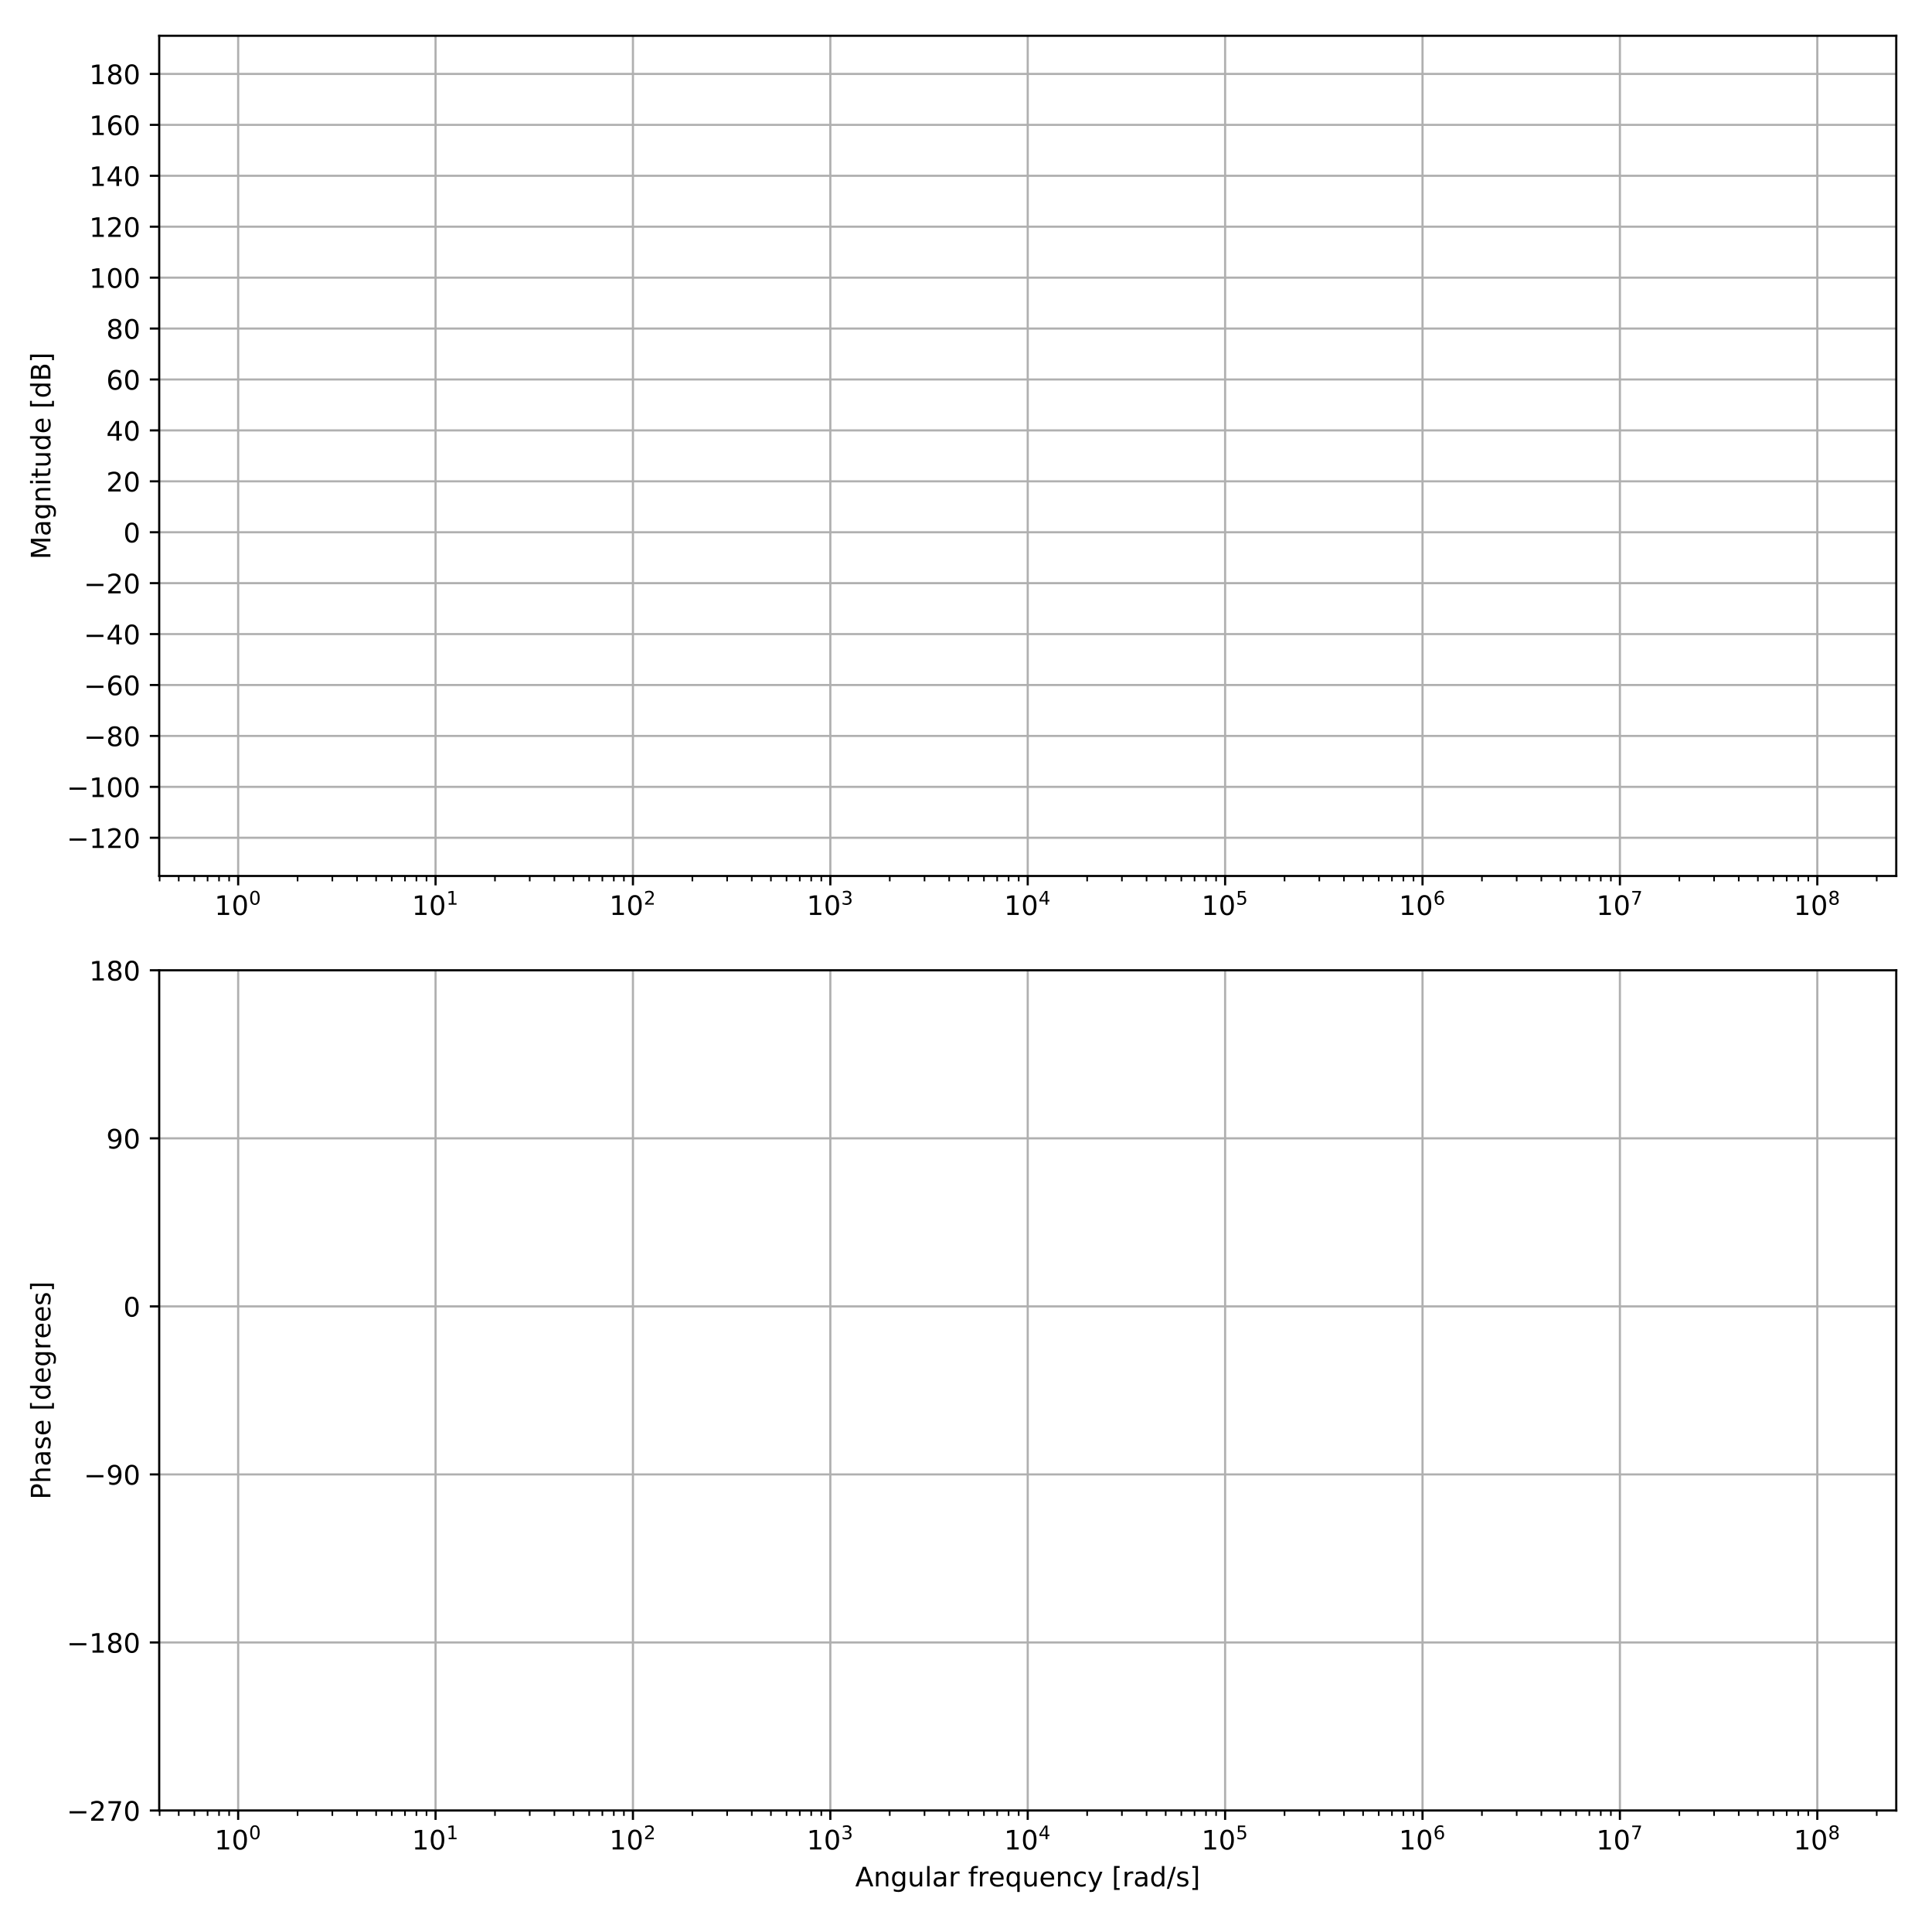 <?xml version="1.0" encoding="utf-8" standalone="no"?>
<!DOCTYPE svg PUBLIC "-//W3C//DTD SVG 1.1//EN"
  "http://www.w3.org/Graphics/SVG/1.1/DTD/svg11.dtd">
<!-- Created with matplotlib (https://matplotlib.org/) -->
<svg height="720pt" version="1.1" viewBox="0 0 720 720" width="720pt" xmlns="http://www.w3.org/2000/svg" xmlns:xlink="http://www.w3.org/1999/xlink">
 <defs>
  <style type="text/css">
*{stroke-linecap:butt;stroke-linejoin:round;}
  </style>
 </defs>
 <g id="figure_1">
  <g id="patch_1">
   <path d="M 0 720 
L 720 720 
L 720 0 
L 0 0 
z
" style="fill:#ffffff;"/>
  </g>
  <g id="axes_1">
   <g id="patch_2">
    <path d="M 59.33 326.448 
L 706.68 326.448 
L 706.68 13.32 
L 59.33 13.32 
z
" style="fill:#ffffff;"/>
   </g>
   <g id="matplotlib.axis_1">
    <g id="xtick_1">
     <g id="line2d_1">
      <path clip-path="url(#p7a82171600)" d="M 88.755 326.448 
L 88.755 13.32 
" style="fill:none;stroke:#b0b0b0;stroke-linecap:square;stroke-width:0.8;"/>
     </g>
     <g id="line2d_2">
      <defs>
       <path d="M 0 0 
L 0 3.5 
" id="m159c505ee0" style="stroke:#000000;stroke-width:0.8;"/>
      </defs>
      <g>
       <use style="stroke:#000000;stroke-width:0.8;" x="88.755" xlink:href="#m159c505ee0" y="326.448"/>
      </g>
     </g>
     <g id="text_1">
      <!-- $\mathdefault{10^{0}}$ -->
      <defs>
       <path d="M 12.406 8.297 
L 28.516 8.297 
L 28.516 63.922 
L 10.984 60.406 
L 10.984 69.391 
L 28.422 72.906 
L 38.281 72.906 
L 38.281 8.297 
L 54.391 8.297 
L 54.391 0 
L 12.406 0 
z
" id="DejaVuSans-49"/>
       <path d="M 31.781 66.406 
Q 24.172 66.406 20.328 58.906 
Q 16.5 51.422 16.5 36.375 
Q 16.5 21.391 20.328 13.891 
Q 24.172 6.391 31.781 6.391 
Q 39.453 6.391 43.281 13.891 
Q 47.125 21.391 47.125 36.375 
Q 47.125 51.422 43.281 58.906 
Q 39.453 66.406 31.781 66.406 
z
M 31.781 74.219 
Q 44.047 74.219 50.516 64.516 
Q 56.984 54.828 56.984 36.375 
Q 56.984 17.969 50.516 8.266 
Q 44.047 -1.422 31.781 -1.422 
Q 19.531 -1.422 13.062 8.266 
Q 6.594 17.969 6.594 36.375 
Q 6.594 54.828 13.062 64.516 
Q 19.531 74.219 31.781 74.219 
z
" id="DejaVuSans-48"/>
      </defs>
      <g transform="translate(79.955 341.046)scale(0.1 -0.1)">
       <use transform="translate(0 0.766)" xlink:href="#DejaVuSans-49"/>
       <use transform="translate(63.623 0.766)" xlink:href="#DejaVuSans-48"/>
       <use transform="translate(128.203 39.047)scale(0.7)" xlink:href="#DejaVuSans-48"/>
      </g>
     </g>
    </g>
    <g id="xtick_2">
     <g id="line2d_3">
      <path clip-path="url(#p7a82171600)" d="M 162.317 326.448 
L 162.317 13.32 
" style="fill:none;stroke:#b0b0b0;stroke-linecap:square;stroke-width:0.8;"/>
     </g>
     <g id="line2d_4">
      <g>
       <use style="stroke:#000000;stroke-width:0.8;" x="162.317" xlink:href="#m159c505ee0" y="326.448"/>
      </g>
     </g>
     <g id="text_2">
      <!-- $\mathdefault{10^{1}}$ -->
      <g transform="translate(153.518 341.046)scale(0.1 -0.1)">
       <use transform="translate(0 0.684)" xlink:href="#DejaVuSans-49"/>
       <use transform="translate(63.623 0.684)" xlink:href="#DejaVuSans-48"/>
       <use transform="translate(128.203 38.966)scale(0.7)" xlink:href="#DejaVuSans-49"/>
      </g>
     </g>
    </g>
    <g id="xtick_3">
     <g id="line2d_5">
      <path clip-path="url(#p7a82171600)" d="M 235.88 326.448 
L 235.88 13.32 
" style="fill:none;stroke:#b0b0b0;stroke-linecap:square;stroke-width:0.8;"/>
     </g>
     <g id="line2d_6">
      <g>
       <use style="stroke:#000000;stroke-width:0.8;" x="235.88" xlink:href="#m159c505ee0" y="326.448"/>
      </g>
     </g>
     <g id="text_3">
      <!-- $\mathdefault{10^{2}}$ -->
      <defs>
       <path d="M 19.188 8.297 
L 53.609 8.297 
L 53.609 0 
L 7.328 0 
L 7.328 8.297 
Q 12.938 14.109 22.625 23.891 
Q 32.328 33.688 34.812 36.531 
Q 39.547 41.844 41.422 45.531 
Q 43.312 49.219 43.312 52.781 
Q 43.312 58.594 39.234 62.25 
Q 35.156 65.922 28.609 65.922 
Q 23.969 65.922 18.812 64.312 
Q 13.672 62.703 7.812 59.422 
L 7.812 69.391 
Q 13.766 71.781 18.938 73 
Q 24.125 74.219 28.422 74.219 
Q 39.75 74.219 46.484 68.547 
Q 53.219 62.891 53.219 53.422 
Q 53.219 48.922 51.531 44.891 
Q 49.859 40.875 45.406 35.406 
Q 44.188 33.984 37.641 27.219 
Q 31.109 20.453 19.188 8.297 
z
" id="DejaVuSans-50"/>
      </defs>
      <g transform="translate(227.08 341.046)scale(0.1 -0.1)">
       <use transform="translate(0 0.766)" xlink:href="#DejaVuSans-49"/>
       <use transform="translate(63.623 0.766)" xlink:href="#DejaVuSans-48"/>
       <use transform="translate(128.203 39.047)scale(0.7)" xlink:href="#DejaVuSans-50"/>
      </g>
     </g>
    </g>
    <g id="xtick_4">
     <g id="line2d_7">
      <path clip-path="url(#p7a82171600)" d="M 309.442 326.448 
L 309.442 13.32 
" style="fill:none;stroke:#b0b0b0;stroke-linecap:square;stroke-width:0.8;"/>
     </g>
     <g id="line2d_8">
      <g>
       <use style="stroke:#000000;stroke-width:0.8;" x="309.442" xlink:href="#m159c505ee0" y="326.448"/>
      </g>
     </g>
     <g id="text_4">
      <!-- $\mathdefault{10^{3}}$ -->
      <defs>
       <path d="M 40.578 39.312 
Q 47.656 37.797 51.625 33 
Q 55.609 28.219 55.609 21.188 
Q 55.609 10.406 48.188 4.484 
Q 40.766 -1.422 27.094 -1.422 
Q 22.516 -1.422 17.656 -0.516 
Q 12.797 0.391 7.625 2.203 
L 7.625 11.719 
Q 11.719 9.328 16.594 8.109 
Q 21.484 6.891 26.812 6.891 
Q 36.078 6.891 40.938 10.547 
Q 45.797 14.203 45.797 21.188 
Q 45.797 27.641 41.281 31.266 
Q 36.766 34.906 28.719 34.906 
L 20.219 34.906 
L 20.219 43.016 
L 29.109 43.016 
Q 36.375 43.016 40.234 45.922 
Q 44.094 48.828 44.094 54.297 
Q 44.094 59.906 40.109 62.906 
Q 36.141 65.922 28.719 65.922 
Q 24.656 65.922 20.016 65.031 
Q 15.375 64.156 9.812 62.312 
L 9.812 71.094 
Q 15.438 72.656 20.344 73.438 
Q 25.25 74.219 29.594 74.219 
Q 40.828 74.219 47.359 69.109 
Q 53.906 64.016 53.906 55.328 
Q 53.906 49.266 50.438 45.094 
Q 46.969 40.922 40.578 39.312 
z
" id="DejaVuSans-51"/>
      </defs>
      <g transform="translate(300.642 341.046)scale(0.1 -0.1)">
       <use transform="translate(0 0.766)" xlink:href="#DejaVuSans-49"/>
       <use transform="translate(63.623 0.766)" xlink:href="#DejaVuSans-48"/>
       <use transform="translate(128.203 39.047)scale(0.7)" xlink:href="#DejaVuSans-51"/>
      </g>
     </g>
    </g>
    <g id="xtick_5">
     <g id="line2d_9">
      <path clip-path="url(#p7a82171600)" d="M 383.005 326.448 
L 383.005 13.32 
" style="fill:none;stroke:#b0b0b0;stroke-linecap:square;stroke-width:0.8;"/>
     </g>
     <g id="line2d_10">
      <g>
       <use style="stroke:#000000;stroke-width:0.8;" x="383.005" xlink:href="#m159c505ee0" y="326.448"/>
      </g>
     </g>
     <g id="text_5">
      <!-- $\mathdefault{10^{4}}$ -->
      <defs>
       <path d="M 37.797 64.312 
L 12.891 25.391 
L 37.797 25.391 
z
M 35.203 72.906 
L 47.609 72.906 
L 47.609 25.391 
L 58.016 25.391 
L 58.016 17.188 
L 47.609 17.188 
L 47.609 0 
L 37.797 0 
L 37.797 17.188 
L 4.891 17.188 
L 4.891 26.703 
z
" id="DejaVuSans-52"/>
      </defs>
      <g transform="translate(374.205 341.046)scale(0.1 -0.1)">
       <use transform="translate(0 0.684)" xlink:href="#DejaVuSans-49"/>
       <use transform="translate(63.623 0.684)" xlink:href="#DejaVuSans-48"/>
       <use transform="translate(128.203 38.966)scale(0.7)" xlink:href="#DejaVuSans-52"/>
      </g>
     </g>
    </g>
    <g id="xtick_6">
     <g id="line2d_11">
      <path clip-path="url(#p7a82171600)" d="M 456.567 326.448 
L 456.567 13.32 
" style="fill:none;stroke:#b0b0b0;stroke-linecap:square;stroke-width:0.8;"/>
     </g>
     <g id="line2d_12">
      <g>
       <use style="stroke:#000000;stroke-width:0.8;" x="456.567" xlink:href="#m159c505ee0" y="326.448"/>
      </g>
     </g>
     <g id="text_6">
      <!-- $\mathdefault{10^{5}}$ -->
      <defs>
       <path d="M 10.797 72.906 
L 49.516 72.906 
L 49.516 64.594 
L 19.828 64.594 
L 19.828 46.734 
Q 21.969 47.469 24.109 47.828 
Q 26.266 48.188 28.422 48.188 
Q 40.625 48.188 47.75 41.5 
Q 54.891 34.812 54.891 23.391 
Q 54.891 11.625 47.562 5.094 
Q 40.234 -1.422 26.906 -1.422 
Q 22.312 -1.422 17.547 -0.641 
Q 12.797 0.141 7.719 1.703 
L 7.719 11.625 
Q 12.109 9.234 16.797 8.062 
Q 21.484 6.891 26.703 6.891 
Q 35.156 6.891 40.078 11.328 
Q 45.016 15.766 45.016 23.391 
Q 45.016 31 40.078 35.438 
Q 35.156 39.891 26.703 39.891 
Q 22.75 39.891 18.812 39.016 
Q 14.891 38.141 10.797 36.281 
z
" id="DejaVuSans-53"/>
      </defs>
      <g transform="translate(447.767 341.046)scale(0.1 -0.1)">
       <use transform="translate(0 0.684)" xlink:href="#DejaVuSans-49"/>
       <use transform="translate(63.623 0.684)" xlink:href="#DejaVuSans-48"/>
       <use transform="translate(128.203 38.966)scale(0.7)" xlink:href="#DejaVuSans-53"/>
      </g>
     </g>
    </g>
    <g id="xtick_7">
     <g id="line2d_13">
      <path clip-path="url(#p7a82171600)" d="M 530.13 326.448 
L 530.13 13.32 
" style="fill:none;stroke:#b0b0b0;stroke-linecap:square;stroke-width:0.8;"/>
     </g>
     <g id="line2d_14">
      <g>
       <use style="stroke:#000000;stroke-width:0.8;" x="530.13" xlink:href="#m159c505ee0" y="326.448"/>
      </g>
     </g>
     <g id="text_7">
      <!-- $\mathdefault{10^{6}}$ -->
      <defs>
       <path d="M 33.016 40.375 
Q 26.375 40.375 22.484 35.828 
Q 18.609 31.297 18.609 23.391 
Q 18.609 15.531 22.484 10.953 
Q 26.375 6.391 33.016 6.391 
Q 39.656 6.391 43.531 10.953 
Q 47.406 15.531 47.406 23.391 
Q 47.406 31.297 43.531 35.828 
Q 39.656 40.375 33.016 40.375 
z
M 52.594 71.297 
L 52.594 62.312 
Q 48.875 64.062 45.094 64.984 
Q 41.312 65.922 37.594 65.922 
Q 27.828 65.922 22.672 59.328 
Q 17.531 52.734 16.797 39.406 
Q 19.672 43.656 24.016 45.922 
Q 28.375 48.188 33.594 48.188 
Q 44.578 48.188 50.953 41.516 
Q 57.328 34.859 57.328 23.391 
Q 57.328 12.156 50.688 5.359 
Q 44.047 -1.422 33.016 -1.422 
Q 20.359 -1.422 13.672 8.266 
Q 6.984 17.969 6.984 36.375 
Q 6.984 53.656 15.188 63.938 
Q 23.391 74.219 37.203 74.219 
Q 40.922 74.219 44.703 73.484 
Q 48.484 72.75 52.594 71.297 
z
" id="DejaVuSans-54"/>
      </defs>
      <g transform="translate(521.33 341.046)scale(0.1 -0.1)">
       <use transform="translate(0 0.766)" xlink:href="#DejaVuSans-49"/>
       <use transform="translate(63.623 0.766)" xlink:href="#DejaVuSans-48"/>
       <use transform="translate(128.203 39.047)scale(0.7)" xlink:href="#DejaVuSans-54"/>
      </g>
     </g>
    </g>
    <g id="xtick_8">
     <g id="line2d_15">
      <path clip-path="url(#p7a82171600)" d="M 603.692 326.448 
L 603.692 13.32 
" style="fill:none;stroke:#b0b0b0;stroke-linecap:square;stroke-width:0.8;"/>
     </g>
     <g id="line2d_16">
      <g>
       <use style="stroke:#000000;stroke-width:0.8;" x="603.692" xlink:href="#m159c505ee0" y="326.448"/>
      </g>
     </g>
     <g id="text_8">
      <!-- $\mathdefault{10^{7}}$ -->
      <defs>
       <path d="M 8.203 72.906 
L 55.078 72.906 
L 55.078 68.703 
L 28.609 0 
L 18.312 0 
L 43.219 64.594 
L 8.203 64.594 
z
" id="DejaVuSans-55"/>
      </defs>
      <g transform="translate(594.893 341.046)scale(0.1 -0.1)">
       <use transform="translate(0 0.684)" xlink:href="#DejaVuSans-49"/>
       <use transform="translate(63.623 0.684)" xlink:href="#DejaVuSans-48"/>
       <use transform="translate(128.203 38.966)scale(0.7)" xlink:href="#DejaVuSans-55"/>
      </g>
     </g>
    </g>
    <g id="xtick_9">
     <g id="line2d_17">
      <path clip-path="url(#p7a82171600)" d="M 677.255 326.448 
L 677.255 13.32 
" style="fill:none;stroke:#b0b0b0;stroke-linecap:square;stroke-width:0.8;"/>
     </g>
     <g id="line2d_18">
      <g>
       <use style="stroke:#000000;stroke-width:0.8;" x="677.255" xlink:href="#m159c505ee0" y="326.448"/>
      </g>
     </g>
     <g id="text_9">
      <!-- $\mathdefault{10^{8}}$ -->
      <defs>
       <path d="M 31.781 34.625 
Q 24.75 34.625 20.719 30.859 
Q 16.703 27.094 16.703 20.516 
Q 16.703 13.922 20.719 10.156 
Q 24.75 6.391 31.781 6.391 
Q 38.812 6.391 42.859 10.172 
Q 46.922 13.969 46.922 20.516 
Q 46.922 27.094 42.891 30.859 
Q 38.875 34.625 31.781 34.625 
z
M 21.922 38.812 
Q 15.578 40.375 12.031 44.719 
Q 8.5 49.078 8.5 55.328 
Q 8.5 64.062 14.719 69.141 
Q 20.953 74.219 31.781 74.219 
Q 42.672 74.219 48.875 69.141 
Q 55.078 64.062 55.078 55.328 
Q 55.078 49.078 51.531 44.719 
Q 48 40.375 41.703 38.812 
Q 48.828 37.156 52.797 32.312 
Q 56.781 27.484 56.781 20.516 
Q 56.781 9.906 50.312 4.234 
Q 43.844 -1.422 31.781 -1.422 
Q 19.734 -1.422 13.25 4.234 
Q 6.781 9.906 6.781 20.516 
Q 6.781 27.484 10.781 32.312 
Q 14.797 37.156 21.922 38.812 
z
M 18.312 54.391 
Q 18.312 48.734 21.844 45.562 
Q 25.391 42.391 31.781 42.391 
Q 38.141 42.391 41.719 45.562 
Q 45.312 48.734 45.312 54.391 
Q 45.312 60.062 41.719 63.234 
Q 38.141 66.406 31.781 66.406 
Q 25.391 66.406 21.844 63.234 
Q 18.312 60.062 18.312 54.391 
z
" id="DejaVuSans-56"/>
      </defs>
      <g transform="translate(668.455 341.046)scale(0.1 -0.1)">
       <use transform="translate(0 0.766)" xlink:href="#DejaVuSans-49"/>
       <use transform="translate(63.623 0.766)" xlink:href="#DejaVuSans-48"/>
       <use transform="translate(128.203 39.047)scale(0.7)" xlink:href="#DejaVuSans-56"/>
      </g>
     </g>
    </g>
    <g id="xtick_10">
     <g id="line2d_19">
      <defs>
       <path d="M 0 0 
L 0 2 
" id="md981f6979e" style="stroke:#000000;stroke-width:0.6;"/>
      </defs>
      <g>
       <use style="stroke:#000000;stroke-width:0.6;" x="59.482" xlink:href="#md981f6979e" y="326.448"/>
      </g>
     </g>
    </g>
    <g id="xtick_11">
     <g id="line2d_20">
      <g>
       <use style="stroke:#000000;stroke-width:0.6;" x="66.61" xlink:href="#md981f6979e" y="326.448"/>
      </g>
     </g>
    </g>
    <g id="xtick_12">
     <g id="line2d_21">
      <g>
       <use style="stroke:#000000;stroke-width:0.6;" x="72.435" xlink:href="#md981f6979e" y="326.448"/>
      </g>
     </g>
    </g>
    <g id="xtick_13">
     <g id="line2d_22">
      <g>
       <use style="stroke:#000000;stroke-width:0.6;" x="77.36" xlink:href="#md981f6979e" y="326.448"/>
      </g>
     </g>
    </g>
    <g id="xtick_14">
     <g id="line2d_23">
      <g>
       <use style="stroke:#000000;stroke-width:0.6;" x="81.626" xlink:href="#md981f6979e" y="326.448"/>
      </g>
     </g>
    </g>
    <g id="xtick_15">
     <g id="line2d_24">
      <g>
       <use style="stroke:#000000;stroke-width:0.6;" x="85.389" xlink:href="#md981f6979e" y="326.448"/>
      </g>
     </g>
    </g>
    <g id="xtick_16">
     <g id="line2d_25">
      <g>
       <use style="stroke:#000000;stroke-width:0.6;" x="110.9" xlink:href="#md981f6979e" y="326.448"/>
      </g>
     </g>
    </g>
    <g id="xtick_17">
     <g id="line2d_26">
      <g>
       <use style="stroke:#000000;stroke-width:0.6;" x="123.853" xlink:href="#md981f6979e" y="326.448"/>
      </g>
     </g>
    </g>
    <g id="xtick_18">
     <g id="line2d_27">
      <g>
       <use style="stroke:#000000;stroke-width:0.6;" x="133.044" xlink:href="#md981f6979e" y="326.448"/>
      </g>
     </g>
    </g>
    <g id="xtick_19">
     <g id="line2d_28">
      <g>
       <use style="stroke:#000000;stroke-width:0.6;" x="140.173" xlink:href="#md981f6979e" y="326.448"/>
      </g>
     </g>
    </g>
    <g id="xtick_20">
     <g id="line2d_29">
      <g>
       <use style="stroke:#000000;stroke-width:0.6;" x="145.998" xlink:href="#md981f6979e" y="326.448"/>
      </g>
     </g>
    </g>
    <g id="xtick_21">
     <g id="line2d_30">
      <g>
       <use style="stroke:#000000;stroke-width:0.6;" x="150.923" xlink:href="#md981f6979e" y="326.448"/>
      </g>
     </g>
    </g>
    <g id="xtick_22">
     <g id="line2d_31">
      <g>
       <use style="stroke:#000000;stroke-width:0.6;" x="155.189" xlink:href="#md981f6979e" y="326.448"/>
      </g>
     </g>
    </g>
    <g id="xtick_23">
     <g id="line2d_32">
      <g>
       <use style="stroke:#000000;stroke-width:0.6;" x="158.951" xlink:href="#md981f6979e" y="326.448"/>
      </g>
     </g>
    </g>
    <g id="xtick_24">
     <g id="line2d_33">
      <g>
       <use style="stroke:#000000;stroke-width:0.6;" x="184.462" xlink:href="#md981f6979e" y="326.448"/>
      </g>
     </g>
    </g>
    <g id="xtick_25">
     <g id="line2d_34">
      <g>
       <use style="stroke:#000000;stroke-width:0.6;" x="197.416" xlink:href="#md981f6979e" y="326.448"/>
      </g>
     </g>
    </g>
    <g id="xtick_26">
     <g id="line2d_35">
      <g>
       <use style="stroke:#000000;stroke-width:0.6;" x="206.607" xlink:href="#md981f6979e" y="326.448"/>
      </g>
     </g>
    </g>
    <g id="xtick_27">
     <g id="line2d_36">
      <g>
       <use style="stroke:#000000;stroke-width:0.6;" x="213.735" xlink:href="#md981f6979e" y="326.448"/>
      </g>
     </g>
    </g>
    <g id="xtick_28">
     <g id="line2d_37">
      <g>
       <use style="stroke:#000000;stroke-width:0.6;" x="219.56" xlink:href="#md981f6979e" y="326.448"/>
      </g>
     </g>
    </g>
    <g id="xtick_29">
     <g id="line2d_38">
      <g>
       <use style="stroke:#000000;stroke-width:0.6;" x="224.485" xlink:href="#md981f6979e" y="326.448"/>
      </g>
     </g>
    </g>
    <g id="xtick_30">
     <g id="line2d_39">
      <g>
       <use style="stroke:#000000;stroke-width:0.6;" x="228.751" xlink:href="#md981f6979e" y="326.448"/>
      </g>
     </g>
    </g>
    <g id="xtick_31">
     <g id="line2d_40">
      <g>
       <use style="stroke:#000000;stroke-width:0.6;" x="232.514" xlink:href="#md981f6979e" y="326.448"/>
      </g>
     </g>
    </g>
    <g id="xtick_32">
     <g id="line2d_41">
      <g>
       <use style="stroke:#000000;stroke-width:0.6;" x="258.025" xlink:href="#md981f6979e" y="326.448"/>
      </g>
     </g>
    </g>
    <g id="xtick_33">
     <g id="line2d_42">
      <g>
       <use style="stroke:#000000;stroke-width:0.6;" x="270.978" xlink:href="#md981f6979e" y="326.448"/>
      </g>
     </g>
    </g>
    <g id="xtick_34">
     <g id="line2d_43">
      <g>
       <use style="stroke:#000000;stroke-width:0.6;" x="280.169" xlink:href="#md981f6979e" y="326.448"/>
      </g>
     </g>
    </g>
    <g id="xtick_35">
     <g id="line2d_44">
      <g>
       <use style="stroke:#000000;stroke-width:0.6;" x="287.298" xlink:href="#md981f6979e" y="326.448"/>
      </g>
     </g>
    </g>
    <g id="xtick_36">
     <g id="line2d_45">
      <g>
       <use style="stroke:#000000;stroke-width:0.6;" x="293.123" xlink:href="#md981f6979e" y="326.448"/>
      </g>
     </g>
    </g>
    <g id="xtick_37">
     <g id="line2d_46">
      <g>
       <use style="stroke:#000000;stroke-width:0.6;" x="298.048" xlink:href="#md981f6979e" y="326.448"/>
      </g>
     </g>
    </g>
    <g id="xtick_38">
     <g id="line2d_47">
      <g>
       <use style="stroke:#000000;stroke-width:0.6;" x="302.314" xlink:href="#md981f6979e" y="326.448"/>
      </g>
     </g>
    </g>
    <g id="xtick_39">
     <g id="line2d_48">
      <g>
       <use style="stroke:#000000;stroke-width:0.6;" x="306.076" xlink:href="#md981f6979e" y="326.448"/>
      </g>
     </g>
    </g>
    <g id="xtick_40">
     <g id="line2d_49">
      <g>
       <use style="stroke:#000000;stroke-width:0.6;" x="331.587" xlink:href="#md981f6979e" y="326.448"/>
      </g>
     </g>
    </g>
    <g id="xtick_41">
     <g id="line2d_50">
      <g>
       <use style="stroke:#000000;stroke-width:0.6;" x="344.541" xlink:href="#md981f6979e" y="326.448"/>
      </g>
     </g>
    </g>
    <g id="xtick_42">
     <g id="line2d_51">
      <g>
       <use style="stroke:#000000;stroke-width:0.6;" x="353.732" xlink:href="#md981f6979e" y="326.448"/>
      </g>
     </g>
    </g>
    <g id="xtick_43">
     <g id="line2d_52">
      <g>
       <use style="stroke:#000000;stroke-width:0.6;" x="360.86" xlink:href="#md981f6979e" y="326.448"/>
      </g>
     </g>
    </g>
    <g id="xtick_44">
     <g id="line2d_53">
      <g>
       <use style="stroke:#000000;stroke-width:0.6;" x="366.685" xlink:href="#md981f6979e" y="326.448"/>
      </g>
     </g>
    </g>
    <g id="xtick_45">
     <g id="line2d_54">
      <g>
       <use style="stroke:#000000;stroke-width:0.6;" x="371.61" xlink:href="#md981f6979e" y="326.448"/>
      </g>
     </g>
    </g>
    <g id="xtick_46">
     <g id="line2d_55">
      <g>
       <use style="stroke:#000000;stroke-width:0.6;" x="375.876" xlink:href="#md981f6979e" y="326.448"/>
      </g>
     </g>
    </g>
    <g id="xtick_47">
     <g id="line2d_56">
      <g>
       <use style="stroke:#000000;stroke-width:0.6;" x="379.639" xlink:href="#md981f6979e" y="326.448"/>
      </g>
     </g>
    </g>
    <g id="xtick_48">
     <g id="line2d_57">
      <g>
       <use style="stroke:#000000;stroke-width:0.6;" x="405.15" xlink:href="#md981f6979e" y="326.448"/>
      </g>
     </g>
    </g>
    <g id="xtick_49">
     <g id="line2d_58">
      <g>
       <use style="stroke:#000000;stroke-width:0.6;" x="418.103" xlink:href="#md981f6979e" y="326.448"/>
      </g>
     </g>
    </g>
    <g id="xtick_50">
     <g id="line2d_59">
      <g>
       <use style="stroke:#000000;stroke-width:0.6;" x="427.294" xlink:href="#md981f6979e" y="326.448"/>
      </g>
     </g>
    </g>
    <g id="xtick_51">
     <g id="line2d_60">
      <g>
       <use style="stroke:#000000;stroke-width:0.6;" x="434.423" xlink:href="#md981f6979e" y="326.448"/>
      </g>
     </g>
    </g>
    <g id="xtick_52">
     <g id="line2d_61">
      <g>
       <use style="stroke:#000000;stroke-width:0.6;" x="440.248" xlink:href="#md981f6979e" y="326.448"/>
      </g>
     </g>
    </g>
    <g id="xtick_53">
     <g id="line2d_62">
      <g>
       <use style="stroke:#000000;stroke-width:0.6;" x="445.173" xlink:href="#md981f6979e" y="326.448"/>
      </g>
     </g>
    </g>
    <g id="xtick_54">
     <g id="line2d_63">
      <g>
       <use style="stroke:#000000;stroke-width:0.6;" x="449.439" xlink:href="#md981f6979e" y="326.448"/>
      </g>
     </g>
    </g>
    <g id="xtick_55">
     <g id="line2d_64">
      <g>
       <use style="stroke:#000000;stroke-width:0.6;" x="453.201" xlink:href="#md981f6979e" y="326.448"/>
      </g>
     </g>
    </g>
    <g id="xtick_56">
     <g id="line2d_65">
      <g>
       <use style="stroke:#000000;stroke-width:0.6;" x="478.712" xlink:href="#md981f6979e" y="326.448"/>
      </g>
     </g>
    </g>
    <g id="xtick_57">
     <g id="line2d_66">
      <g>
       <use style="stroke:#000000;stroke-width:0.6;" x="491.666" xlink:href="#md981f6979e" y="326.448"/>
      </g>
     </g>
    </g>
    <g id="xtick_58">
     <g id="line2d_67">
      <g>
       <use style="stroke:#000000;stroke-width:0.6;" x="500.857" xlink:href="#md981f6979e" y="326.448"/>
      </g>
     </g>
    </g>
    <g id="xtick_59">
     <g id="line2d_68">
      <g>
       <use style="stroke:#000000;stroke-width:0.6;" x="507.985" xlink:href="#md981f6979e" y="326.448"/>
      </g>
     </g>
    </g>
    <g id="xtick_60">
     <g id="line2d_69">
      <g>
       <use style="stroke:#000000;stroke-width:0.6;" x="513.81" xlink:href="#md981f6979e" y="326.448"/>
      </g>
     </g>
    </g>
    <g id="xtick_61">
     <g id="line2d_70">
      <g>
       <use style="stroke:#000000;stroke-width:0.6;" x="518.735" xlink:href="#md981f6979e" y="326.448"/>
      </g>
     </g>
    </g>
    <g id="xtick_62">
     <g id="line2d_71">
      <g>
       <use style="stroke:#000000;stroke-width:0.6;" x="523.001" xlink:href="#md981f6979e" y="326.448"/>
      </g>
     </g>
    </g>
    <g id="xtick_63">
     <g id="line2d_72">
      <g>
       <use style="stroke:#000000;stroke-width:0.6;" x="526.764" xlink:href="#md981f6979e" y="326.448"/>
      </g>
     </g>
    </g>
    <g id="xtick_64">
     <g id="line2d_73">
      <g>
       <use style="stroke:#000000;stroke-width:0.6;" x="552.275" xlink:href="#md981f6979e" y="326.448"/>
      </g>
     </g>
    </g>
    <g id="xtick_65">
     <g id="line2d_74">
      <g>
       <use style="stroke:#000000;stroke-width:0.6;" x="565.228" xlink:href="#md981f6979e" y="326.448"/>
      </g>
     </g>
    </g>
    <g id="xtick_66">
     <g id="line2d_75">
      <g>
       <use style="stroke:#000000;stroke-width:0.6;" x="574.419" xlink:href="#md981f6979e" y="326.448"/>
      </g>
     </g>
    </g>
    <g id="xtick_67">
     <g id="line2d_76">
      <g>
       <use style="stroke:#000000;stroke-width:0.6;" x="581.548" xlink:href="#md981f6979e" y="326.448"/>
      </g>
     </g>
    </g>
    <g id="xtick_68">
     <g id="line2d_77">
      <g>
       <use style="stroke:#000000;stroke-width:0.6;" x="587.373" xlink:href="#md981f6979e" y="326.448"/>
      </g>
     </g>
    </g>
    <g id="xtick_69">
     <g id="line2d_78">
      <g>
       <use style="stroke:#000000;stroke-width:0.6;" x="592.298" xlink:href="#md981f6979e" y="326.448"/>
      </g>
     </g>
    </g>
    <g id="xtick_70">
     <g id="line2d_79">
      <g>
       <use style="stroke:#000000;stroke-width:0.6;" x="596.564" xlink:href="#md981f6979e" y="326.448"/>
      </g>
     </g>
    </g>
    <g id="xtick_71">
     <g id="line2d_80">
      <g>
       <use style="stroke:#000000;stroke-width:0.6;" x="600.326" xlink:href="#md981f6979e" y="326.448"/>
      </g>
     </g>
    </g>
    <g id="xtick_72">
     <g id="line2d_81">
      <g>
       <use style="stroke:#000000;stroke-width:0.6;" x="625.837" xlink:href="#md981f6979e" y="326.448"/>
      </g>
     </g>
    </g>
    <g id="xtick_73">
     <g id="line2d_82">
      <g>
       <use style="stroke:#000000;stroke-width:0.6;" x="638.791" xlink:href="#md981f6979e" y="326.448"/>
      </g>
     </g>
    </g>
    <g id="xtick_74">
     <g id="line2d_83">
      <g>
       <use style="stroke:#000000;stroke-width:0.6;" x="647.982" xlink:href="#md981f6979e" y="326.448"/>
      </g>
     </g>
    </g>
    <g id="xtick_75">
     <g id="line2d_84">
      <g>
       <use style="stroke:#000000;stroke-width:0.6;" x="655.11" xlink:href="#md981f6979e" y="326.448"/>
      </g>
     </g>
    </g>
    <g id="xtick_76">
     <g id="line2d_85">
      <g>
       <use style="stroke:#000000;stroke-width:0.6;" x="660.935" xlink:href="#md981f6979e" y="326.448"/>
      </g>
     </g>
    </g>
    <g id="xtick_77">
     <g id="line2d_86">
      <g>
       <use style="stroke:#000000;stroke-width:0.6;" x="665.86" xlink:href="#md981f6979e" y="326.448"/>
      </g>
     </g>
    </g>
    <g id="xtick_78">
     <g id="line2d_87">
      <g>
       <use style="stroke:#000000;stroke-width:0.6;" x="670.126" xlink:href="#md981f6979e" y="326.448"/>
      </g>
     </g>
    </g>
    <g id="xtick_79">
     <g id="line2d_88">
      <g>
       <use style="stroke:#000000;stroke-width:0.6;" x="673.889" xlink:href="#md981f6979e" y="326.448"/>
      </g>
     </g>
    </g>
    <g id="xtick_80">
     <g id="line2d_89">
      <g>
       <use style="stroke:#000000;stroke-width:0.6;" x="699.4" xlink:href="#md981f6979e" y="326.448"/>
      </g>
     </g>
    </g>
   </g>
   <g id="matplotlib.axis_2">
    <g id="ytick_1">
     <g id="line2d_90">
      <path clip-path="url(#p7a82171600)" d="M 59.33 312.215 
L 706.68 312.215 
" style="fill:none;stroke:#b0b0b0;stroke-linecap:square;stroke-width:0.8;"/>
     </g>
     <g id="line2d_91">
      <defs>
       <path d="M 0 0 
L -3.5 0 
" id="m0d9a42df72" style="stroke:#000000;stroke-width:0.8;"/>
      </defs>
      <g>
       <use style="stroke:#000000;stroke-width:0.8;" x="59.33" xlink:href="#m0d9a42df72" y="312.215"/>
      </g>
     </g>
     <g id="text_10">
      <!-- −120 -->
      <defs>
       <path d="M 10.594 35.5 
L 73.188 35.5 
L 73.188 27.203 
L 10.594 27.203 
z
" id="DejaVuSans-8722"/>
      </defs>
      <g transform="translate(24.863 316.014)scale(0.1 -0.1)">
       <use xlink:href="#DejaVuSans-8722"/>
       <use x="83.789" xlink:href="#DejaVuSans-49"/>
       <use x="147.412" xlink:href="#DejaVuSans-50"/>
       <use x="211.035" xlink:href="#DejaVuSans-48"/>
      </g>
     </g>
    </g>
    <g id="ytick_2">
     <g id="line2d_92">
      <path clip-path="url(#p7a82171600)" d="M 59.33 293.237 
L 706.68 293.237 
" style="fill:none;stroke:#b0b0b0;stroke-linecap:square;stroke-width:0.8;"/>
     </g>
     <g id="line2d_93">
      <g>
       <use style="stroke:#000000;stroke-width:0.8;" x="59.33" xlink:href="#m0d9a42df72" y="293.237"/>
      </g>
     </g>
     <g id="text_11">
      <!-- −100 -->
      <g transform="translate(24.863 297.037)scale(0.1 -0.1)">
       <use xlink:href="#DejaVuSans-8722"/>
       <use x="83.789" xlink:href="#DejaVuSans-49"/>
       <use x="147.412" xlink:href="#DejaVuSans-48"/>
       <use x="211.035" xlink:href="#DejaVuSans-48"/>
      </g>
     </g>
    </g>
    <g id="ytick_3">
     <g id="line2d_94">
      <path clip-path="url(#p7a82171600)" d="M 59.33 274.26 
L 706.68 274.26 
" style="fill:none;stroke:#b0b0b0;stroke-linecap:square;stroke-width:0.8;"/>
     </g>
     <g id="line2d_95">
      <g>
       <use style="stroke:#000000;stroke-width:0.8;" x="59.33" xlink:href="#m0d9a42df72" y="274.26"/>
      </g>
     </g>
     <g id="text_12">
      <!-- −80 -->
      <g transform="translate(31.225 278.059)scale(0.1 -0.1)">
       <use xlink:href="#DejaVuSans-8722"/>
       <use x="83.789" xlink:href="#DejaVuSans-56"/>
       <use x="147.412" xlink:href="#DejaVuSans-48"/>
      </g>
     </g>
    </g>
    <g id="ytick_4">
     <g id="line2d_96">
      <path clip-path="url(#p7a82171600)" d="M 59.33 255.283 
L 706.68 255.283 
" style="fill:none;stroke:#b0b0b0;stroke-linecap:square;stroke-width:0.8;"/>
     </g>
     <g id="line2d_97">
      <g>
       <use style="stroke:#000000;stroke-width:0.8;" x="59.33" xlink:href="#m0d9a42df72" y="255.283"/>
      </g>
     </g>
     <g id="text_13">
      <!-- −60 -->
      <g transform="translate(31.225 259.082)scale(0.1 -0.1)">
       <use xlink:href="#DejaVuSans-8722"/>
       <use x="83.789" xlink:href="#DejaVuSans-54"/>
       <use x="147.412" xlink:href="#DejaVuSans-48"/>
      </g>
     </g>
    </g>
    <g id="ytick_5">
     <g id="line2d_98">
      <path clip-path="url(#p7a82171600)" d="M 59.33 236.305 
L 706.68 236.305 
" style="fill:none;stroke:#b0b0b0;stroke-linecap:square;stroke-width:0.8;"/>
     </g>
     <g id="line2d_99">
      <g>
       <use style="stroke:#000000;stroke-width:0.8;" x="59.33" xlink:href="#m0d9a42df72" y="236.305"/>
      </g>
     </g>
     <g id="text_14">
      <!-- −40 -->
      <g transform="translate(31.225 240.104)scale(0.1 -0.1)">
       <use xlink:href="#DejaVuSans-8722"/>
       <use x="83.789" xlink:href="#DejaVuSans-52"/>
       <use x="147.412" xlink:href="#DejaVuSans-48"/>
      </g>
     </g>
    </g>
    <g id="ytick_6">
     <g id="line2d_100">
      <path clip-path="url(#p7a82171600)" d="M 59.33 217.328 
L 706.68 217.328 
" style="fill:none;stroke:#b0b0b0;stroke-linecap:square;stroke-width:0.8;"/>
     </g>
     <g id="line2d_101">
      <g>
       <use style="stroke:#000000;stroke-width:0.8;" x="59.33" xlink:href="#m0d9a42df72" y="217.328"/>
      </g>
     </g>
     <g id="text_15">
      <!-- −20 -->
      <g transform="translate(31.225 221.127)scale(0.1 -0.1)">
       <use xlink:href="#DejaVuSans-8722"/>
       <use x="83.789" xlink:href="#DejaVuSans-50"/>
       <use x="147.412" xlink:href="#DejaVuSans-48"/>
      </g>
     </g>
    </g>
    <g id="ytick_7">
     <g id="line2d_102">
      <path clip-path="url(#p7a82171600)" d="M 59.33 198.35 
L 706.68 198.35 
" style="fill:none;stroke:#b0b0b0;stroke-linecap:square;stroke-width:0.8;"/>
     </g>
     <g id="line2d_103">
      <g>
       <use style="stroke:#000000;stroke-width:0.8;" x="59.33" xlink:href="#m0d9a42df72" y="198.35"/>
      </g>
     </g>
     <g id="text_16">
      <!-- 0 -->
      <g transform="translate(45.968 202.149)scale(0.1 -0.1)">
       <use xlink:href="#DejaVuSans-48"/>
      </g>
     </g>
    </g>
    <g id="ytick_8">
     <g id="line2d_104">
      <path clip-path="url(#p7a82171600)" d="M 59.33 179.373 
L 706.68 179.373 
" style="fill:none;stroke:#b0b0b0;stroke-linecap:square;stroke-width:0.8;"/>
     </g>
     <g id="line2d_105">
      <g>
       <use style="stroke:#000000;stroke-width:0.8;" x="59.33" xlink:href="#m0d9a42df72" y="179.373"/>
      </g>
     </g>
     <g id="text_17">
      <!-- 20 -->
      <g transform="translate(39.605 183.172)scale(0.1 -0.1)">
       <use xlink:href="#DejaVuSans-50"/>
       <use x="63.623" xlink:href="#DejaVuSans-48"/>
      </g>
     </g>
    </g>
    <g id="ytick_9">
     <g id="line2d_106">
      <path clip-path="url(#p7a82171600)" d="M 59.33 160.395 
L 706.68 160.395 
" style="fill:none;stroke:#b0b0b0;stroke-linecap:square;stroke-width:0.8;"/>
     </g>
     <g id="line2d_107">
      <g>
       <use style="stroke:#000000;stroke-width:0.8;" x="59.33" xlink:href="#m0d9a42df72" y="160.395"/>
      </g>
     </g>
     <g id="text_18">
      <!-- 40 -->
      <g transform="translate(39.605 164.194)scale(0.1 -0.1)">
       <use xlink:href="#DejaVuSans-52"/>
       <use x="63.623" xlink:href="#DejaVuSans-48"/>
      </g>
     </g>
    </g>
    <g id="ytick_10">
     <g id="line2d_108">
      <path clip-path="url(#p7a82171600)" d="M 59.33 141.418 
L 706.68 141.418 
" style="fill:none;stroke:#b0b0b0;stroke-linecap:square;stroke-width:0.8;"/>
     </g>
     <g id="line2d_109">
      <g>
       <use style="stroke:#000000;stroke-width:0.8;" x="59.33" xlink:href="#m0d9a42df72" y="141.418"/>
      </g>
     </g>
     <g id="text_19">
      <!-- 60 -->
      <g transform="translate(39.605 145.217)scale(0.1 -0.1)">
       <use xlink:href="#DejaVuSans-54"/>
       <use x="63.623" xlink:href="#DejaVuSans-48"/>
      </g>
     </g>
    </g>
    <g id="ytick_11">
     <g id="line2d_110">
      <path clip-path="url(#p7a82171600)" d="M 59.33 122.44 
L 706.68 122.44 
" style="fill:none;stroke:#b0b0b0;stroke-linecap:square;stroke-width:0.8;"/>
     </g>
     <g id="line2d_111">
      <g>
       <use style="stroke:#000000;stroke-width:0.8;" x="59.33" xlink:href="#m0d9a42df72" y="122.44"/>
      </g>
     </g>
     <g id="text_20">
      <!-- 80 -->
      <g transform="translate(39.605 126.24)scale(0.1 -0.1)">
       <use xlink:href="#DejaVuSans-56"/>
       <use x="63.623" xlink:href="#DejaVuSans-48"/>
      </g>
     </g>
    </g>
    <g id="ytick_12">
     <g id="line2d_112">
      <path clip-path="url(#p7a82171600)" d="M 59.33 103.463 
L 706.68 103.463 
" style="fill:none;stroke:#b0b0b0;stroke-linecap:square;stroke-width:0.8;"/>
     </g>
     <g id="line2d_113">
      <g>
       <use style="stroke:#000000;stroke-width:0.8;" x="59.33" xlink:href="#m0d9a42df72" y="103.463"/>
      </g>
     </g>
     <g id="text_21">
      <!-- 100 -->
      <g transform="translate(33.242 107.262)scale(0.1 -0.1)">
       <use xlink:href="#DejaVuSans-49"/>
       <use x="63.623" xlink:href="#DejaVuSans-48"/>
       <use x="127.246" xlink:href="#DejaVuSans-48"/>
      </g>
     </g>
    </g>
    <g id="ytick_13">
     <g id="line2d_114">
      <path clip-path="url(#p7a82171600)" d="M 59.33 84.485 
L 706.68 84.485 
" style="fill:none;stroke:#b0b0b0;stroke-linecap:square;stroke-width:0.8;"/>
     </g>
     <g id="line2d_115">
      <g>
       <use style="stroke:#000000;stroke-width:0.8;" x="59.33" xlink:href="#m0d9a42df72" y="84.485"/>
      </g>
     </g>
     <g id="text_22">
      <!-- 120 -->
      <g transform="translate(33.242 88.285)scale(0.1 -0.1)">
       <use xlink:href="#DejaVuSans-49"/>
       <use x="63.623" xlink:href="#DejaVuSans-50"/>
       <use x="127.246" xlink:href="#DejaVuSans-48"/>
      </g>
     </g>
    </g>
    <g id="ytick_14">
     <g id="line2d_116">
      <path clip-path="url(#p7a82171600)" d="M 59.33 65.508 
L 706.68 65.508 
" style="fill:none;stroke:#b0b0b0;stroke-linecap:square;stroke-width:0.8;"/>
     </g>
     <g id="line2d_117">
      <g>
       <use style="stroke:#000000;stroke-width:0.8;" x="59.33" xlink:href="#m0d9a42df72" y="65.508"/>
      </g>
     </g>
     <g id="text_23">
      <!-- 140 -->
      <g transform="translate(33.242 69.307)scale(0.1 -0.1)">
       <use xlink:href="#DejaVuSans-49"/>
       <use x="63.623" xlink:href="#DejaVuSans-52"/>
       <use x="127.246" xlink:href="#DejaVuSans-48"/>
      </g>
     </g>
    </g>
    <g id="ytick_15">
     <g id="line2d_118">
      <path clip-path="url(#p7a82171600)" d="M 59.33 46.531 
L 706.68 46.531 
" style="fill:none;stroke:#b0b0b0;stroke-linecap:square;stroke-width:0.8;"/>
     </g>
     <g id="line2d_119">
      <g>
       <use style="stroke:#000000;stroke-width:0.8;" x="59.33" xlink:href="#m0d9a42df72" y="46.531"/>
      </g>
     </g>
     <g id="text_24">
      <!-- 160 -->
      <g transform="translate(33.242 50.33)scale(0.1 -0.1)">
       <use xlink:href="#DejaVuSans-49"/>
       <use x="63.623" xlink:href="#DejaVuSans-54"/>
       <use x="127.246" xlink:href="#DejaVuSans-48"/>
      </g>
     </g>
    </g>
    <g id="ytick_16">
     <g id="line2d_120">
      <path clip-path="url(#p7a82171600)" d="M 59.33 27.553 
L 706.68 27.553 
" style="fill:none;stroke:#b0b0b0;stroke-linecap:square;stroke-width:0.8;"/>
     </g>
     <g id="line2d_121">
      <g>
       <use style="stroke:#000000;stroke-width:0.8;" x="59.33" xlink:href="#m0d9a42df72" y="27.553"/>
      </g>
     </g>
     <g id="text_25">
      <!-- 180 -->
      <g transform="translate(33.242 31.352)scale(0.1 -0.1)">
       <use xlink:href="#DejaVuSans-49"/>
       <use x="63.623" xlink:href="#DejaVuSans-56"/>
       <use x="127.246" xlink:href="#DejaVuSans-48"/>
      </g>
     </g>
    </g>
    <g id="text_26">
     <!-- Magnitude [dB] -->
     <defs>
      <path d="M 9.812 72.906 
L 24.516 72.906 
L 43.109 23.297 
L 61.812 72.906 
L 76.516 72.906 
L 76.516 0 
L 66.891 0 
L 66.891 64.016 
L 48.094 14.016 
L 38.188 14.016 
L 19.391 64.016 
L 19.391 0 
L 9.812 0 
z
" id="DejaVuSans-77"/>
      <path d="M 34.281 27.484 
Q 23.391 27.484 19.188 25 
Q 14.984 22.516 14.984 16.5 
Q 14.984 11.719 18.141 8.906 
Q 21.297 6.109 26.703 6.109 
Q 34.188 6.109 38.703 11.406 
Q 43.219 16.703 43.219 25.484 
L 43.219 27.484 
z
M 52.203 31.203 
L 52.203 0 
L 43.219 0 
L 43.219 8.297 
Q 40.141 3.328 35.547 0.953 
Q 30.953 -1.422 24.312 -1.422 
Q 15.922 -1.422 10.953 3.297 
Q 6 8.016 6 15.922 
Q 6 25.141 12.172 29.828 
Q 18.359 34.516 30.609 34.516 
L 43.219 34.516 
L 43.219 35.406 
Q 43.219 41.609 39.141 45 
Q 35.062 48.391 27.688 48.391 
Q 23 48.391 18.547 47.266 
Q 14.109 46.141 10.016 43.891 
L 10.016 52.203 
Q 14.938 54.109 19.578 55.047 
Q 24.219 56 28.609 56 
Q 40.484 56 46.344 49.844 
Q 52.203 43.703 52.203 31.203 
z
" id="DejaVuSans-97"/>
      <path d="M 45.406 27.984 
Q 45.406 37.75 41.375 43.109 
Q 37.359 48.484 30.078 48.484 
Q 22.859 48.484 18.828 43.109 
Q 14.797 37.75 14.797 27.984 
Q 14.797 18.266 18.828 12.891 
Q 22.859 7.516 30.078 7.516 
Q 37.359 7.516 41.375 12.891 
Q 45.406 18.266 45.406 27.984 
z
M 54.391 6.781 
Q 54.391 -7.172 48.188 -13.984 
Q 42 -20.797 29.203 -20.797 
Q 24.469 -20.797 20.266 -20.094 
Q 16.062 -19.391 12.109 -17.922 
L 12.109 -9.188 
Q 16.062 -11.328 19.922 -12.344 
Q 23.781 -13.375 27.781 -13.375 
Q 36.625 -13.375 41.016 -8.766 
Q 45.406 -4.156 45.406 5.172 
L 45.406 9.625 
Q 42.625 4.781 38.281 2.391 
Q 33.938 0 27.875 0 
Q 17.828 0 11.672 7.656 
Q 5.516 15.328 5.516 27.984 
Q 5.516 40.672 11.672 48.328 
Q 17.828 56 27.875 56 
Q 33.938 56 38.281 53.609 
Q 42.625 51.219 45.406 46.391 
L 45.406 54.688 
L 54.391 54.688 
z
" id="DejaVuSans-103"/>
      <path d="M 54.891 33.016 
L 54.891 0 
L 45.906 0 
L 45.906 32.719 
Q 45.906 40.484 42.875 44.328 
Q 39.844 48.188 33.797 48.188 
Q 26.516 48.188 22.312 43.547 
Q 18.109 38.922 18.109 30.906 
L 18.109 0 
L 9.078 0 
L 9.078 54.688 
L 18.109 54.688 
L 18.109 46.188 
Q 21.344 51.125 25.703 53.562 
Q 30.078 56 35.797 56 
Q 45.219 56 50.047 50.172 
Q 54.891 44.344 54.891 33.016 
z
" id="DejaVuSans-110"/>
      <path d="M 9.422 54.688 
L 18.406 54.688 
L 18.406 0 
L 9.422 0 
z
M 9.422 75.984 
L 18.406 75.984 
L 18.406 64.594 
L 9.422 64.594 
z
" id="DejaVuSans-105"/>
      <path d="M 18.312 70.219 
L 18.312 54.688 
L 36.812 54.688 
L 36.812 47.703 
L 18.312 47.703 
L 18.312 18.016 
Q 18.312 11.328 20.141 9.422 
Q 21.969 7.516 27.594 7.516 
L 36.812 7.516 
L 36.812 0 
L 27.594 0 
Q 17.188 0 13.234 3.875 
Q 9.281 7.766 9.281 18.016 
L 9.281 47.703 
L 2.688 47.703 
L 2.688 54.688 
L 9.281 54.688 
L 9.281 70.219 
z
" id="DejaVuSans-116"/>
      <path d="M 8.5 21.578 
L 8.5 54.688 
L 17.484 54.688 
L 17.484 21.922 
Q 17.484 14.156 20.5 10.266 
Q 23.531 6.391 29.594 6.391 
Q 36.859 6.391 41.078 11.031 
Q 45.312 15.672 45.312 23.688 
L 45.312 54.688 
L 54.297 54.688 
L 54.297 0 
L 45.312 0 
L 45.312 8.406 
Q 42.047 3.422 37.719 1 
Q 33.406 -1.422 27.688 -1.422 
Q 18.266 -1.422 13.375 4.438 
Q 8.5 10.297 8.5 21.578 
z
M 31.109 56 
z
" id="DejaVuSans-117"/>
      <path d="M 45.406 46.391 
L 45.406 75.984 
L 54.391 75.984 
L 54.391 0 
L 45.406 0 
L 45.406 8.203 
Q 42.578 3.328 38.25 0.953 
Q 33.938 -1.422 27.875 -1.422 
Q 17.969 -1.422 11.734 6.484 
Q 5.516 14.406 5.516 27.297 
Q 5.516 40.188 11.734 48.094 
Q 17.969 56 27.875 56 
Q 33.938 56 38.25 53.625 
Q 42.578 51.266 45.406 46.391 
z
M 14.797 27.297 
Q 14.797 17.391 18.875 11.75 
Q 22.953 6.109 30.078 6.109 
Q 37.203 6.109 41.297 11.75 
Q 45.406 17.391 45.406 27.297 
Q 45.406 37.203 41.297 42.844 
Q 37.203 48.484 30.078 48.484 
Q 22.953 48.484 18.875 42.844 
Q 14.797 37.203 14.797 27.297 
z
" id="DejaVuSans-100"/>
      <path d="M 56.203 29.594 
L 56.203 25.203 
L 14.891 25.203 
Q 15.484 15.922 20.484 11.062 
Q 25.484 6.203 34.422 6.203 
Q 39.594 6.203 44.453 7.469 
Q 49.312 8.734 54.109 11.281 
L 54.109 2.781 
Q 49.266 0.734 44.188 -0.344 
Q 39.109 -1.422 33.891 -1.422 
Q 20.797 -1.422 13.156 6.188 
Q 5.516 13.812 5.516 26.812 
Q 5.516 40.234 12.766 48.109 
Q 20.016 56 32.328 56 
Q 43.359 56 49.781 48.891 
Q 56.203 41.797 56.203 29.594 
z
M 47.219 32.234 
Q 47.125 39.594 43.094 43.984 
Q 39.062 48.391 32.422 48.391 
Q 24.906 48.391 20.391 44.141 
Q 15.875 39.891 15.188 32.172 
z
" id="DejaVuSans-101"/>
      <path id="DejaVuSans-32"/>
      <path d="M 8.594 75.984 
L 29.297 75.984 
L 29.297 69 
L 17.578 69 
L 17.578 -6.203 
L 29.297 -6.203 
L 29.297 -13.188 
L 8.594 -13.188 
z
" id="DejaVuSans-91"/>
      <path d="M 19.672 34.812 
L 19.672 8.109 
L 35.5 8.109 
Q 43.453 8.109 47.281 11.406 
Q 51.125 14.703 51.125 21.484 
Q 51.125 28.328 47.281 31.562 
Q 43.453 34.812 35.5 34.812 
z
M 19.672 64.797 
L 19.672 42.828 
L 34.281 42.828 
Q 41.5 42.828 45.031 45.531 
Q 48.578 48.25 48.578 53.812 
Q 48.578 59.328 45.031 62.062 
Q 41.5 64.797 34.281 64.797 
z
M 9.812 72.906 
L 35.016 72.906 
Q 46.297 72.906 52.391 68.219 
Q 58.5 63.531 58.5 54.891 
Q 58.5 48.188 55.375 44.234 
Q 52.25 40.281 46.188 39.312 
Q 53.469 37.75 57.5 32.781 
Q 61.531 27.828 61.531 20.406 
Q 61.531 10.641 54.891 5.312 
Q 48.25 0 35.984 0 
L 9.812 0 
z
" id="DejaVuSans-66"/>
      <path d="M 30.422 75.984 
L 30.422 -13.188 
L 9.719 -13.188 
L 9.719 -6.203 
L 21.391 -6.203 
L 21.391 69 
L 9.719 69 
L 9.719 75.984 
z
" id="DejaVuSans-93"/>
     </defs>
     <g transform="translate(18.783 208.469)rotate(-90)scale(0.1 -0.1)">
      <use xlink:href="#DejaVuSans-77"/>
      <use x="86.279" xlink:href="#DejaVuSans-97"/>
      <use x="147.559" xlink:href="#DejaVuSans-103"/>
      <use x="211.035" xlink:href="#DejaVuSans-110"/>
      <use x="274.414" xlink:href="#DejaVuSans-105"/>
      <use x="302.197" xlink:href="#DejaVuSans-116"/>
      <use x="341.406" xlink:href="#DejaVuSans-117"/>
      <use x="404.785" xlink:href="#DejaVuSans-100"/>
      <use x="468.262" xlink:href="#DejaVuSans-101"/>
      <use x="529.785" xlink:href="#DejaVuSans-32"/>
      <use x="561.572" xlink:href="#DejaVuSans-91"/>
      <use x="600.586" xlink:href="#DejaVuSans-100"/>
      <use x="664.062" xlink:href="#DejaVuSans-66"/>
      <use x="732.666" xlink:href="#DejaVuSans-93"/>
     </g>
    </g>
   </g>
   <g id="line2d_122"/>
   <g id="patch_3">
    <path d="M 59.33 326.448 
L 59.33 13.32 
" style="fill:none;stroke:#000000;stroke-linecap:square;stroke-linejoin:miter;stroke-width:0.8;"/>
   </g>
   <g id="patch_4">
    <path d="M 706.68 326.448 
L 706.68 13.32 
" style="fill:none;stroke:#000000;stroke-linecap:square;stroke-linejoin:miter;stroke-width:0.8;"/>
   </g>
   <g id="patch_5">
    <path d="M 59.33 326.448 
L 706.68 326.448 
" style="fill:none;stroke:#000000;stroke-linecap:square;stroke-linejoin:miter;stroke-width:0.8;"/>
   </g>
   <g id="patch_6">
    <path d="M 59.33 13.32 
L 706.68 13.32 
" style="fill:none;stroke:#000000;stroke-linecap:square;stroke-linejoin:miter;stroke-width:0.8;"/>
   </g>
  </g>
  <g id="axes_2">
   <g id="patch_7">
    <path d="M 59.33 674.728 
L 706.68 674.728 
L 706.68 361.6 
L 59.33 361.6 
z
" style="fill:#ffffff;"/>
   </g>
   <g id="matplotlib.axis_3">
    <g id="xtick_81">
     <g id="line2d_123">
      <path clip-path="url(#pbf3504b57a)" d="M 88.755 674.728 
L 88.755 361.6 
" style="fill:none;stroke:#b0b0b0;stroke-linecap:square;stroke-width:0.8;"/>
     </g>
     <g id="line2d_124">
      <g>
       <use style="stroke:#000000;stroke-width:0.8;" x="88.755" xlink:href="#m159c505ee0" y="674.728"/>
      </g>
     </g>
     <g id="text_27">
      <!-- $\mathdefault{10^{0}}$ -->
      <g transform="translate(79.955 689.326)scale(0.1 -0.1)">
       <use transform="translate(0 0.766)" xlink:href="#DejaVuSans-49"/>
       <use transform="translate(63.623 0.766)" xlink:href="#DejaVuSans-48"/>
       <use transform="translate(128.203 39.047)scale(0.7)" xlink:href="#DejaVuSans-48"/>
      </g>
     </g>
    </g>
    <g id="xtick_82">
     <g id="line2d_125">
      <path clip-path="url(#pbf3504b57a)" d="M 162.317 674.728 
L 162.317 361.6 
" style="fill:none;stroke:#b0b0b0;stroke-linecap:square;stroke-width:0.8;"/>
     </g>
     <g id="line2d_126">
      <g>
       <use style="stroke:#000000;stroke-width:0.8;" x="162.317" xlink:href="#m159c505ee0" y="674.728"/>
      </g>
     </g>
     <g id="text_28">
      <!-- $\mathdefault{10^{1}}$ -->
      <g transform="translate(153.518 689.326)scale(0.1 -0.1)">
       <use transform="translate(0 0.684)" xlink:href="#DejaVuSans-49"/>
       <use transform="translate(63.623 0.684)" xlink:href="#DejaVuSans-48"/>
       <use transform="translate(128.203 38.966)scale(0.7)" xlink:href="#DejaVuSans-49"/>
      </g>
     </g>
    </g>
    <g id="xtick_83">
     <g id="line2d_127">
      <path clip-path="url(#pbf3504b57a)" d="M 235.88 674.728 
L 235.88 361.6 
" style="fill:none;stroke:#b0b0b0;stroke-linecap:square;stroke-width:0.8;"/>
     </g>
     <g id="line2d_128">
      <g>
       <use style="stroke:#000000;stroke-width:0.8;" x="235.88" xlink:href="#m159c505ee0" y="674.728"/>
      </g>
     </g>
     <g id="text_29">
      <!-- $\mathdefault{10^{2}}$ -->
      <g transform="translate(227.08 689.326)scale(0.1 -0.1)">
       <use transform="translate(0 0.766)" xlink:href="#DejaVuSans-49"/>
       <use transform="translate(63.623 0.766)" xlink:href="#DejaVuSans-48"/>
       <use transform="translate(128.203 39.047)scale(0.7)" xlink:href="#DejaVuSans-50"/>
      </g>
     </g>
    </g>
    <g id="xtick_84">
     <g id="line2d_129">
      <path clip-path="url(#pbf3504b57a)" d="M 309.442 674.728 
L 309.442 361.6 
" style="fill:none;stroke:#b0b0b0;stroke-linecap:square;stroke-width:0.8;"/>
     </g>
     <g id="line2d_130">
      <g>
       <use style="stroke:#000000;stroke-width:0.8;" x="309.442" xlink:href="#m159c505ee0" y="674.728"/>
      </g>
     </g>
     <g id="text_30">
      <!-- $\mathdefault{10^{3}}$ -->
      <g transform="translate(300.642 689.326)scale(0.1 -0.1)">
       <use transform="translate(0 0.766)" xlink:href="#DejaVuSans-49"/>
       <use transform="translate(63.623 0.766)" xlink:href="#DejaVuSans-48"/>
       <use transform="translate(128.203 39.047)scale(0.7)" xlink:href="#DejaVuSans-51"/>
      </g>
     </g>
    </g>
    <g id="xtick_85">
     <g id="line2d_131">
      <path clip-path="url(#pbf3504b57a)" d="M 383.005 674.728 
L 383.005 361.6 
" style="fill:none;stroke:#b0b0b0;stroke-linecap:square;stroke-width:0.8;"/>
     </g>
     <g id="line2d_132">
      <g>
       <use style="stroke:#000000;stroke-width:0.8;" x="383.005" xlink:href="#m159c505ee0" y="674.728"/>
      </g>
     </g>
     <g id="text_31">
      <!-- $\mathdefault{10^{4}}$ -->
      <g transform="translate(374.205 689.326)scale(0.1 -0.1)">
       <use transform="translate(0 0.684)" xlink:href="#DejaVuSans-49"/>
       <use transform="translate(63.623 0.684)" xlink:href="#DejaVuSans-48"/>
       <use transform="translate(128.203 38.966)scale(0.7)" xlink:href="#DejaVuSans-52"/>
      </g>
     </g>
    </g>
    <g id="xtick_86">
     <g id="line2d_133">
      <path clip-path="url(#pbf3504b57a)" d="M 456.567 674.728 
L 456.567 361.6 
" style="fill:none;stroke:#b0b0b0;stroke-linecap:square;stroke-width:0.8;"/>
     </g>
     <g id="line2d_134">
      <g>
       <use style="stroke:#000000;stroke-width:0.8;" x="456.567" xlink:href="#m159c505ee0" y="674.728"/>
      </g>
     </g>
     <g id="text_32">
      <!-- $\mathdefault{10^{5}}$ -->
      <g transform="translate(447.767 689.326)scale(0.1 -0.1)">
       <use transform="translate(0 0.684)" xlink:href="#DejaVuSans-49"/>
       <use transform="translate(63.623 0.684)" xlink:href="#DejaVuSans-48"/>
       <use transform="translate(128.203 38.966)scale(0.7)" xlink:href="#DejaVuSans-53"/>
      </g>
     </g>
    </g>
    <g id="xtick_87">
     <g id="line2d_135">
      <path clip-path="url(#pbf3504b57a)" d="M 530.13 674.728 
L 530.13 361.6 
" style="fill:none;stroke:#b0b0b0;stroke-linecap:square;stroke-width:0.8;"/>
     </g>
     <g id="line2d_136">
      <g>
       <use style="stroke:#000000;stroke-width:0.8;" x="530.13" xlink:href="#m159c505ee0" y="674.728"/>
      </g>
     </g>
     <g id="text_33">
      <!-- $\mathdefault{10^{6}}$ -->
      <g transform="translate(521.33 689.326)scale(0.1 -0.1)">
       <use transform="translate(0 0.766)" xlink:href="#DejaVuSans-49"/>
       <use transform="translate(63.623 0.766)" xlink:href="#DejaVuSans-48"/>
       <use transform="translate(128.203 39.047)scale(0.7)" xlink:href="#DejaVuSans-54"/>
      </g>
     </g>
    </g>
    <g id="xtick_88">
     <g id="line2d_137">
      <path clip-path="url(#pbf3504b57a)" d="M 603.692 674.728 
L 603.692 361.6 
" style="fill:none;stroke:#b0b0b0;stroke-linecap:square;stroke-width:0.8;"/>
     </g>
     <g id="line2d_138">
      <g>
       <use style="stroke:#000000;stroke-width:0.8;" x="603.692" xlink:href="#m159c505ee0" y="674.728"/>
      </g>
     </g>
     <g id="text_34">
      <!-- $\mathdefault{10^{7}}$ -->
      <g transform="translate(594.893 689.326)scale(0.1 -0.1)">
       <use transform="translate(0 0.684)" xlink:href="#DejaVuSans-49"/>
       <use transform="translate(63.623 0.684)" xlink:href="#DejaVuSans-48"/>
       <use transform="translate(128.203 38.966)scale(0.7)" xlink:href="#DejaVuSans-55"/>
      </g>
     </g>
    </g>
    <g id="xtick_89">
     <g id="line2d_139">
      <path clip-path="url(#pbf3504b57a)" d="M 677.255 674.728 
L 677.255 361.6 
" style="fill:none;stroke:#b0b0b0;stroke-linecap:square;stroke-width:0.8;"/>
     </g>
     <g id="line2d_140">
      <g>
       <use style="stroke:#000000;stroke-width:0.8;" x="677.255" xlink:href="#m159c505ee0" y="674.728"/>
      </g>
     </g>
     <g id="text_35">
      <!-- $\mathdefault{10^{8}}$ -->
      <g transform="translate(668.455 689.326)scale(0.1 -0.1)">
       <use transform="translate(0 0.766)" xlink:href="#DejaVuSans-49"/>
       <use transform="translate(63.623 0.766)" xlink:href="#DejaVuSans-48"/>
       <use transform="translate(128.203 39.047)scale(0.7)" xlink:href="#DejaVuSans-56"/>
      </g>
     </g>
    </g>
    <g id="xtick_90">
     <g id="line2d_141">
      <g>
       <use style="stroke:#000000;stroke-width:0.6;" x="59.482" xlink:href="#md981f6979e" y="674.728"/>
      </g>
     </g>
    </g>
    <g id="xtick_91">
     <g id="line2d_142">
      <g>
       <use style="stroke:#000000;stroke-width:0.6;" x="66.61" xlink:href="#md981f6979e" y="674.728"/>
      </g>
     </g>
    </g>
    <g id="xtick_92">
     <g id="line2d_143">
      <g>
       <use style="stroke:#000000;stroke-width:0.6;" x="72.435" xlink:href="#md981f6979e" y="674.728"/>
      </g>
     </g>
    </g>
    <g id="xtick_93">
     <g id="line2d_144">
      <g>
       <use style="stroke:#000000;stroke-width:0.6;" x="77.36" xlink:href="#md981f6979e" y="674.728"/>
      </g>
     </g>
    </g>
    <g id="xtick_94">
     <g id="line2d_145">
      <g>
       <use style="stroke:#000000;stroke-width:0.6;" x="81.626" xlink:href="#md981f6979e" y="674.728"/>
      </g>
     </g>
    </g>
    <g id="xtick_95">
     <g id="line2d_146">
      <g>
       <use style="stroke:#000000;stroke-width:0.6;" x="85.389" xlink:href="#md981f6979e" y="674.728"/>
      </g>
     </g>
    </g>
    <g id="xtick_96">
     <g id="line2d_147">
      <g>
       <use style="stroke:#000000;stroke-width:0.6;" x="110.9" xlink:href="#md981f6979e" y="674.728"/>
      </g>
     </g>
    </g>
    <g id="xtick_97">
     <g id="line2d_148">
      <g>
       <use style="stroke:#000000;stroke-width:0.6;" x="123.853" xlink:href="#md981f6979e" y="674.728"/>
      </g>
     </g>
    </g>
    <g id="xtick_98">
     <g id="line2d_149">
      <g>
       <use style="stroke:#000000;stroke-width:0.6;" x="133.044" xlink:href="#md981f6979e" y="674.728"/>
      </g>
     </g>
    </g>
    <g id="xtick_99">
     <g id="line2d_150">
      <g>
       <use style="stroke:#000000;stroke-width:0.6;" x="140.173" xlink:href="#md981f6979e" y="674.728"/>
      </g>
     </g>
    </g>
    <g id="xtick_100">
     <g id="line2d_151">
      <g>
       <use style="stroke:#000000;stroke-width:0.6;" x="145.998" xlink:href="#md981f6979e" y="674.728"/>
      </g>
     </g>
    </g>
    <g id="xtick_101">
     <g id="line2d_152">
      <g>
       <use style="stroke:#000000;stroke-width:0.6;" x="150.923" xlink:href="#md981f6979e" y="674.728"/>
      </g>
     </g>
    </g>
    <g id="xtick_102">
     <g id="line2d_153">
      <g>
       <use style="stroke:#000000;stroke-width:0.6;" x="155.189" xlink:href="#md981f6979e" y="674.728"/>
      </g>
     </g>
    </g>
    <g id="xtick_103">
     <g id="line2d_154">
      <g>
       <use style="stroke:#000000;stroke-width:0.6;" x="158.951" xlink:href="#md981f6979e" y="674.728"/>
      </g>
     </g>
    </g>
    <g id="xtick_104">
     <g id="line2d_155">
      <g>
       <use style="stroke:#000000;stroke-width:0.6;" x="184.462" xlink:href="#md981f6979e" y="674.728"/>
      </g>
     </g>
    </g>
    <g id="xtick_105">
     <g id="line2d_156">
      <g>
       <use style="stroke:#000000;stroke-width:0.6;" x="197.416" xlink:href="#md981f6979e" y="674.728"/>
      </g>
     </g>
    </g>
    <g id="xtick_106">
     <g id="line2d_157">
      <g>
       <use style="stroke:#000000;stroke-width:0.6;" x="206.607" xlink:href="#md981f6979e" y="674.728"/>
      </g>
     </g>
    </g>
    <g id="xtick_107">
     <g id="line2d_158">
      <g>
       <use style="stroke:#000000;stroke-width:0.6;" x="213.735" xlink:href="#md981f6979e" y="674.728"/>
      </g>
     </g>
    </g>
    <g id="xtick_108">
     <g id="line2d_159">
      <g>
       <use style="stroke:#000000;stroke-width:0.6;" x="219.56" xlink:href="#md981f6979e" y="674.728"/>
      </g>
     </g>
    </g>
    <g id="xtick_109">
     <g id="line2d_160">
      <g>
       <use style="stroke:#000000;stroke-width:0.6;" x="224.485" xlink:href="#md981f6979e" y="674.728"/>
      </g>
     </g>
    </g>
    <g id="xtick_110">
     <g id="line2d_161">
      <g>
       <use style="stroke:#000000;stroke-width:0.6;" x="228.751" xlink:href="#md981f6979e" y="674.728"/>
      </g>
     </g>
    </g>
    <g id="xtick_111">
     <g id="line2d_162">
      <g>
       <use style="stroke:#000000;stroke-width:0.6;" x="232.514" xlink:href="#md981f6979e" y="674.728"/>
      </g>
     </g>
    </g>
    <g id="xtick_112">
     <g id="line2d_163">
      <g>
       <use style="stroke:#000000;stroke-width:0.6;" x="258.025" xlink:href="#md981f6979e" y="674.728"/>
      </g>
     </g>
    </g>
    <g id="xtick_113">
     <g id="line2d_164">
      <g>
       <use style="stroke:#000000;stroke-width:0.6;" x="270.978" xlink:href="#md981f6979e" y="674.728"/>
      </g>
     </g>
    </g>
    <g id="xtick_114">
     <g id="line2d_165">
      <g>
       <use style="stroke:#000000;stroke-width:0.6;" x="280.169" xlink:href="#md981f6979e" y="674.728"/>
      </g>
     </g>
    </g>
    <g id="xtick_115">
     <g id="line2d_166">
      <g>
       <use style="stroke:#000000;stroke-width:0.6;" x="287.298" xlink:href="#md981f6979e" y="674.728"/>
      </g>
     </g>
    </g>
    <g id="xtick_116">
     <g id="line2d_167">
      <g>
       <use style="stroke:#000000;stroke-width:0.6;" x="293.123" xlink:href="#md981f6979e" y="674.728"/>
      </g>
     </g>
    </g>
    <g id="xtick_117">
     <g id="line2d_168">
      <g>
       <use style="stroke:#000000;stroke-width:0.6;" x="298.048" xlink:href="#md981f6979e" y="674.728"/>
      </g>
     </g>
    </g>
    <g id="xtick_118">
     <g id="line2d_169">
      <g>
       <use style="stroke:#000000;stroke-width:0.6;" x="302.314" xlink:href="#md981f6979e" y="674.728"/>
      </g>
     </g>
    </g>
    <g id="xtick_119">
     <g id="line2d_170">
      <g>
       <use style="stroke:#000000;stroke-width:0.6;" x="306.076" xlink:href="#md981f6979e" y="674.728"/>
      </g>
     </g>
    </g>
    <g id="xtick_120">
     <g id="line2d_171">
      <g>
       <use style="stroke:#000000;stroke-width:0.6;" x="331.587" xlink:href="#md981f6979e" y="674.728"/>
      </g>
     </g>
    </g>
    <g id="xtick_121">
     <g id="line2d_172">
      <g>
       <use style="stroke:#000000;stroke-width:0.6;" x="344.541" xlink:href="#md981f6979e" y="674.728"/>
      </g>
     </g>
    </g>
    <g id="xtick_122">
     <g id="line2d_173">
      <g>
       <use style="stroke:#000000;stroke-width:0.6;" x="353.732" xlink:href="#md981f6979e" y="674.728"/>
      </g>
     </g>
    </g>
    <g id="xtick_123">
     <g id="line2d_174">
      <g>
       <use style="stroke:#000000;stroke-width:0.6;" x="360.86" xlink:href="#md981f6979e" y="674.728"/>
      </g>
     </g>
    </g>
    <g id="xtick_124">
     <g id="line2d_175">
      <g>
       <use style="stroke:#000000;stroke-width:0.6;" x="366.685" xlink:href="#md981f6979e" y="674.728"/>
      </g>
     </g>
    </g>
    <g id="xtick_125">
     <g id="line2d_176">
      <g>
       <use style="stroke:#000000;stroke-width:0.6;" x="371.61" xlink:href="#md981f6979e" y="674.728"/>
      </g>
     </g>
    </g>
    <g id="xtick_126">
     <g id="line2d_177">
      <g>
       <use style="stroke:#000000;stroke-width:0.6;" x="375.876" xlink:href="#md981f6979e" y="674.728"/>
      </g>
     </g>
    </g>
    <g id="xtick_127">
     <g id="line2d_178">
      <g>
       <use style="stroke:#000000;stroke-width:0.6;" x="379.639" xlink:href="#md981f6979e" y="674.728"/>
      </g>
     </g>
    </g>
    <g id="xtick_128">
     <g id="line2d_179">
      <g>
       <use style="stroke:#000000;stroke-width:0.6;" x="405.15" xlink:href="#md981f6979e" y="674.728"/>
      </g>
     </g>
    </g>
    <g id="xtick_129">
     <g id="line2d_180">
      <g>
       <use style="stroke:#000000;stroke-width:0.6;" x="418.103" xlink:href="#md981f6979e" y="674.728"/>
      </g>
     </g>
    </g>
    <g id="xtick_130">
     <g id="line2d_181">
      <g>
       <use style="stroke:#000000;stroke-width:0.6;" x="427.294" xlink:href="#md981f6979e" y="674.728"/>
      </g>
     </g>
    </g>
    <g id="xtick_131">
     <g id="line2d_182">
      <g>
       <use style="stroke:#000000;stroke-width:0.6;" x="434.423" xlink:href="#md981f6979e" y="674.728"/>
      </g>
     </g>
    </g>
    <g id="xtick_132">
     <g id="line2d_183">
      <g>
       <use style="stroke:#000000;stroke-width:0.6;" x="440.248" xlink:href="#md981f6979e" y="674.728"/>
      </g>
     </g>
    </g>
    <g id="xtick_133">
     <g id="line2d_184">
      <g>
       <use style="stroke:#000000;stroke-width:0.6;" x="445.173" xlink:href="#md981f6979e" y="674.728"/>
      </g>
     </g>
    </g>
    <g id="xtick_134">
     <g id="line2d_185">
      <g>
       <use style="stroke:#000000;stroke-width:0.6;" x="449.439" xlink:href="#md981f6979e" y="674.728"/>
      </g>
     </g>
    </g>
    <g id="xtick_135">
     <g id="line2d_186">
      <g>
       <use style="stroke:#000000;stroke-width:0.6;" x="453.201" xlink:href="#md981f6979e" y="674.728"/>
      </g>
     </g>
    </g>
    <g id="xtick_136">
     <g id="line2d_187">
      <g>
       <use style="stroke:#000000;stroke-width:0.6;" x="478.712" xlink:href="#md981f6979e" y="674.728"/>
      </g>
     </g>
    </g>
    <g id="xtick_137">
     <g id="line2d_188">
      <g>
       <use style="stroke:#000000;stroke-width:0.6;" x="491.666" xlink:href="#md981f6979e" y="674.728"/>
      </g>
     </g>
    </g>
    <g id="xtick_138">
     <g id="line2d_189">
      <g>
       <use style="stroke:#000000;stroke-width:0.6;" x="500.857" xlink:href="#md981f6979e" y="674.728"/>
      </g>
     </g>
    </g>
    <g id="xtick_139">
     <g id="line2d_190">
      <g>
       <use style="stroke:#000000;stroke-width:0.6;" x="507.985" xlink:href="#md981f6979e" y="674.728"/>
      </g>
     </g>
    </g>
    <g id="xtick_140">
     <g id="line2d_191">
      <g>
       <use style="stroke:#000000;stroke-width:0.6;" x="513.81" xlink:href="#md981f6979e" y="674.728"/>
      </g>
     </g>
    </g>
    <g id="xtick_141">
     <g id="line2d_192">
      <g>
       <use style="stroke:#000000;stroke-width:0.6;" x="518.735" xlink:href="#md981f6979e" y="674.728"/>
      </g>
     </g>
    </g>
    <g id="xtick_142">
     <g id="line2d_193">
      <g>
       <use style="stroke:#000000;stroke-width:0.6;" x="523.001" xlink:href="#md981f6979e" y="674.728"/>
      </g>
     </g>
    </g>
    <g id="xtick_143">
     <g id="line2d_194">
      <g>
       <use style="stroke:#000000;stroke-width:0.6;" x="526.764" xlink:href="#md981f6979e" y="674.728"/>
      </g>
     </g>
    </g>
    <g id="xtick_144">
     <g id="line2d_195">
      <g>
       <use style="stroke:#000000;stroke-width:0.6;" x="552.275" xlink:href="#md981f6979e" y="674.728"/>
      </g>
     </g>
    </g>
    <g id="xtick_145">
     <g id="line2d_196">
      <g>
       <use style="stroke:#000000;stroke-width:0.6;" x="565.228" xlink:href="#md981f6979e" y="674.728"/>
      </g>
     </g>
    </g>
    <g id="xtick_146">
     <g id="line2d_197">
      <g>
       <use style="stroke:#000000;stroke-width:0.6;" x="574.419" xlink:href="#md981f6979e" y="674.728"/>
      </g>
     </g>
    </g>
    <g id="xtick_147">
     <g id="line2d_198">
      <g>
       <use style="stroke:#000000;stroke-width:0.6;" x="581.548" xlink:href="#md981f6979e" y="674.728"/>
      </g>
     </g>
    </g>
    <g id="xtick_148">
     <g id="line2d_199">
      <g>
       <use style="stroke:#000000;stroke-width:0.6;" x="587.373" xlink:href="#md981f6979e" y="674.728"/>
      </g>
     </g>
    </g>
    <g id="xtick_149">
     <g id="line2d_200">
      <g>
       <use style="stroke:#000000;stroke-width:0.6;" x="592.298" xlink:href="#md981f6979e" y="674.728"/>
      </g>
     </g>
    </g>
    <g id="xtick_150">
     <g id="line2d_201">
      <g>
       <use style="stroke:#000000;stroke-width:0.6;" x="596.564" xlink:href="#md981f6979e" y="674.728"/>
      </g>
     </g>
    </g>
    <g id="xtick_151">
     <g id="line2d_202">
      <g>
       <use style="stroke:#000000;stroke-width:0.6;" x="600.326" xlink:href="#md981f6979e" y="674.728"/>
      </g>
     </g>
    </g>
    <g id="xtick_152">
     <g id="line2d_203">
      <g>
       <use style="stroke:#000000;stroke-width:0.6;" x="625.837" xlink:href="#md981f6979e" y="674.728"/>
      </g>
     </g>
    </g>
    <g id="xtick_153">
     <g id="line2d_204">
      <g>
       <use style="stroke:#000000;stroke-width:0.6;" x="638.791" xlink:href="#md981f6979e" y="674.728"/>
      </g>
     </g>
    </g>
    <g id="xtick_154">
     <g id="line2d_205">
      <g>
       <use style="stroke:#000000;stroke-width:0.6;" x="647.982" xlink:href="#md981f6979e" y="674.728"/>
      </g>
     </g>
    </g>
    <g id="xtick_155">
     <g id="line2d_206">
      <g>
       <use style="stroke:#000000;stroke-width:0.6;" x="655.11" xlink:href="#md981f6979e" y="674.728"/>
      </g>
     </g>
    </g>
    <g id="xtick_156">
     <g id="line2d_207">
      <g>
       <use style="stroke:#000000;stroke-width:0.6;" x="660.935" xlink:href="#md981f6979e" y="674.728"/>
      </g>
     </g>
    </g>
    <g id="xtick_157">
     <g id="line2d_208">
      <g>
       <use style="stroke:#000000;stroke-width:0.6;" x="665.86" xlink:href="#md981f6979e" y="674.728"/>
      </g>
     </g>
    </g>
    <g id="xtick_158">
     <g id="line2d_209">
      <g>
       <use style="stroke:#000000;stroke-width:0.6;" x="670.126" xlink:href="#md981f6979e" y="674.728"/>
      </g>
     </g>
    </g>
    <g id="xtick_159">
     <g id="line2d_210">
      <g>
       <use style="stroke:#000000;stroke-width:0.6;" x="673.889" xlink:href="#md981f6979e" y="674.728"/>
      </g>
     </g>
    </g>
    <g id="xtick_160">
     <g id="line2d_211">
      <g>
       <use style="stroke:#000000;stroke-width:0.6;" x="699.4" xlink:href="#md981f6979e" y="674.728"/>
      </g>
     </g>
    </g>
    <g id="text_36">
     <!-- Angular frequency [rad/s] -->
     <defs>
      <path d="M 34.188 63.188 
L 20.797 26.906 
L 47.609 26.906 
z
M 28.609 72.906 
L 39.797 72.906 
L 67.578 0 
L 57.328 0 
L 50.688 18.703 
L 17.828 18.703 
L 11.188 0 
L 0.781 0 
z
" id="DejaVuSans-65"/>
      <path d="M 9.422 75.984 
L 18.406 75.984 
L 18.406 0 
L 9.422 0 
z
" id="DejaVuSans-108"/>
      <path d="M 41.109 46.297 
Q 39.594 47.172 37.812 47.578 
Q 36.031 48 33.891 48 
Q 26.266 48 22.188 43.047 
Q 18.109 38.094 18.109 28.812 
L 18.109 0 
L 9.078 0 
L 9.078 54.688 
L 18.109 54.688 
L 18.109 46.188 
Q 20.953 51.172 25.484 53.578 
Q 30.031 56 36.531 56 
Q 37.453 56 38.578 55.875 
Q 39.703 55.766 41.062 55.516 
z
" id="DejaVuSans-114"/>
      <path d="M 37.109 75.984 
L 37.109 68.5 
L 28.516 68.5 
Q 23.688 68.5 21.797 66.547 
Q 19.922 64.594 19.922 59.516 
L 19.922 54.688 
L 34.719 54.688 
L 34.719 47.703 
L 19.922 47.703 
L 19.922 0 
L 10.891 0 
L 10.891 47.703 
L 2.297 47.703 
L 2.297 54.688 
L 10.891 54.688 
L 10.891 58.5 
Q 10.891 67.625 15.141 71.797 
Q 19.391 75.984 28.609 75.984 
z
" id="DejaVuSans-102"/>
      <path d="M 14.797 27.297 
Q 14.797 17.391 18.875 11.75 
Q 22.953 6.109 30.078 6.109 
Q 37.203 6.109 41.297 11.75 
Q 45.406 17.391 45.406 27.297 
Q 45.406 37.203 41.297 42.844 
Q 37.203 48.484 30.078 48.484 
Q 22.953 48.484 18.875 42.844 
Q 14.797 37.203 14.797 27.297 
z
M 45.406 8.203 
Q 42.578 3.328 38.25 0.953 
Q 33.938 -1.422 27.875 -1.422 
Q 17.969 -1.422 11.734 6.484 
Q 5.516 14.406 5.516 27.297 
Q 5.516 40.188 11.734 48.094 
Q 17.969 56 27.875 56 
Q 33.938 56 38.25 53.625 
Q 42.578 51.266 45.406 46.391 
L 45.406 54.688 
L 54.391 54.688 
L 54.391 -20.797 
L 45.406 -20.797 
z
" id="DejaVuSans-113"/>
      <path d="M 48.781 52.594 
L 48.781 44.188 
Q 44.969 46.297 41.141 47.344 
Q 37.312 48.391 33.406 48.391 
Q 24.656 48.391 19.812 42.844 
Q 14.984 37.312 14.984 27.297 
Q 14.984 17.281 19.812 11.734 
Q 24.656 6.203 33.406 6.203 
Q 37.312 6.203 41.141 7.25 
Q 44.969 8.297 48.781 10.406 
L 48.781 2.094 
Q 45.016 0.344 40.984 -0.531 
Q 36.969 -1.422 32.422 -1.422 
Q 20.062 -1.422 12.781 6.344 
Q 5.516 14.109 5.516 27.297 
Q 5.516 40.672 12.859 48.328 
Q 20.219 56 33.016 56 
Q 37.156 56 41.109 55.141 
Q 45.062 54.297 48.781 52.594 
z
" id="DejaVuSans-99"/>
      <path d="M 32.172 -5.078 
Q 28.375 -14.844 24.75 -17.812 
Q 21.141 -20.797 15.094 -20.797 
L 7.906 -20.797 
L 7.906 -13.281 
L 13.188 -13.281 
Q 16.891 -13.281 18.938 -11.516 
Q 21 -9.766 23.484 -3.219 
L 25.094 0.875 
L 2.984 54.688 
L 12.5 54.688 
L 29.594 11.922 
L 46.688 54.688 
L 56.203 54.688 
z
" id="DejaVuSans-121"/>
      <path d="M 25.391 72.906 
L 33.688 72.906 
L 8.297 -9.281 
L 0 -9.281 
z
" id="DejaVuSans-47"/>
      <path d="M 44.281 53.078 
L 44.281 44.578 
Q 40.484 46.531 36.375 47.5 
Q 32.281 48.484 27.875 48.484 
Q 21.188 48.484 17.844 46.438 
Q 14.5 44.391 14.5 40.281 
Q 14.5 37.156 16.891 35.375 
Q 19.281 33.594 26.516 31.984 
L 29.594 31.297 
Q 39.156 29.25 43.188 25.516 
Q 47.219 21.781 47.219 15.094 
Q 47.219 7.469 41.188 3.016 
Q 35.156 -1.422 24.609 -1.422 
Q 20.219 -1.422 15.453 -0.562 
Q 10.688 0.297 5.422 2 
L 5.422 11.281 
Q 10.406 8.688 15.234 7.391 
Q 20.062 6.109 24.812 6.109 
Q 31.156 6.109 34.562 8.281 
Q 37.984 10.453 37.984 14.406 
Q 37.984 18.062 35.516 20.016 
Q 33.062 21.969 24.703 23.781 
L 21.578 24.516 
Q 13.234 26.266 9.516 29.906 
Q 5.812 33.547 5.812 39.891 
Q 5.812 47.609 11.281 51.797 
Q 16.75 56 26.812 56 
Q 31.781 56 36.172 55.266 
Q 40.578 54.547 44.281 53.078 
z
" id="DejaVuSans-115"/>
     </defs>
     <g transform="translate(318.714 703.005)scale(0.1 -0.1)">
      <use xlink:href="#DejaVuSans-65"/>
      <use x="68.408" xlink:href="#DejaVuSans-110"/>
      <use x="131.787" xlink:href="#DejaVuSans-103"/>
      <use x="195.264" xlink:href="#DejaVuSans-117"/>
      <use x="258.643" xlink:href="#DejaVuSans-108"/>
      <use x="286.426" xlink:href="#DejaVuSans-97"/>
      <use x="347.705" xlink:href="#DejaVuSans-114"/>
      <use x="388.818" xlink:href="#DejaVuSans-32"/>
      <use x="420.605" xlink:href="#DejaVuSans-102"/>
      <use x="455.811" xlink:href="#DejaVuSans-114"/>
      <use x="496.893" xlink:href="#DejaVuSans-101"/>
      <use x="558.416" xlink:href="#DejaVuSans-113"/>
      <use x="621.893" xlink:href="#DejaVuSans-117"/>
      <use x="685.271" xlink:href="#DejaVuSans-101"/>
      <use x="746.795" xlink:href="#DejaVuSans-110"/>
      <use x="810.174" xlink:href="#DejaVuSans-99"/>
      <use x="865.154" xlink:href="#DejaVuSans-121"/>
      <use x="924.334" xlink:href="#DejaVuSans-32"/>
      <use x="956.121" xlink:href="#DejaVuSans-91"/>
      <use x="995.135" xlink:href="#DejaVuSans-114"/>
      <use x="1036.248" xlink:href="#DejaVuSans-97"/>
      <use x="1097.527" xlink:href="#DejaVuSans-100"/>
      <use x="1161.004" xlink:href="#DejaVuSans-47"/>
      <use x="1194.695" xlink:href="#DejaVuSans-115"/>
      <use x="1246.795" xlink:href="#DejaVuSans-93"/>
     </g>
    </g>
   </g>
   <g id="matplotlib.axis_4">
    <g id="ytick_17">
     <g id="line2d_212">
      <path clip-path="url(#pbf3504b57a)" d="M 59.33 674.728 
L 706.68 674.728 
" style="fill:none;stroke:#b0b0b0;stroke-linecap:square;stroke-width:0.8;"/>
     </g>
     <g id="line2d_213">
      <g>
       <use style="stroke:#000000;stroke-width:0.8;" x="59.33" xlink:href="#m0d9a42df72" y="674.728"/>
      </g>
     </g>
     <g id="text_37">
      <!-- −270 -->
      <g transform="translate(24.863 678.527)scale(0.1 -0.1)">
       <use xlink:href="#DejaVuSans-8722"/>
       <use x="83.789" xlink:href="#DejaVuSans-50"/>
       <use x="147.412" xlink:href="#DejaVuSans-55"/>
       <use x="211.035" xlink:href="#DejaVuSans-48"/>
      </g>
     </g>
    </g>
    <g id="ytick_18">
     <g id="line2d_214">
      <path clip-path="url(#pbf3504b57a)" d="M 59.33 612.102 
L 706.68 612.102 
" style="fill:none;stroke:#b0b0b0;stroke-linecap:square;stroke-width:0.8;"/>
     </g>
     <g id="line2d_215">
      <g>
       <use style="stroke:#000000;stroke-width:0.8;" x="59.33" xlink:href="#m0d9a42df72" y="612.102"/>
      </g>
     </g>
     <g id="text_38">
      <!-- −180 -->
      <g transform="translate(24.863 615.902)scale(0.1 -0.1)">
       <use xlink:href="#DejaVuSans-8722"/>
       <use x="83.789" xlink:href="#DejaVuSans-49"/>
       <use x="147.412" xlink:href="#DejaVuSans-56"/>
       <use x="211.035" xlink:href="#DejaVuSans-48"/>
      </g>
     </g>
    </g>
    <g id="ytick_19">
     <g id="line2d_216">
      <path clip-path="url(#pbf3504b57a)" d="M 59.33 549.477 
L 706.68 549.477 
" style="fill:none;stroke:#b0b0b0;stroke-linecap:square;stroke-width:0.8;"/>
     </g>
     <g id="line2d_217">
      <g>
       <use style="stroke:#000000;stroke-width:0.8;" x="59.33" xlink:href="#m0d9a42df72" y="549.477"/>
      </g>
     </g>
     <g id="text_39">
      <!-- −90 -->
      <defs>
       <path d="M 10.984 1.516 
L 10.984 10.5 
Q 14.703 8.734 18.5 7.812 
Q 22.312 6.891 25.984 6.891 
Q 35.75 6.891 40.891 13.453 
Q 46.047 20.016 46.781 33.406 
Q 43.953 29.203 39.594 26.953 
Q 35.25 24.703 29.984 24.703 
Q 19.047 24.703 12.672 31.312 
Q 6.297 37.938 6.297 49.422 
Q 6.297 60.641 12.938 67.422 
Q 19.578 74.219 30.609 74.219 
Q 43.266 74.219 49.922 64.516 
Q 56.594 54.828 56.594 36.375 
Q 56.594 19.141 48.406 8.859 
Q 40.234 -1.422 26.422 -1.422 
Q 22.703 -1.422 18.891 -0.688 
Q 15.094 0.047 10.984 1.516 
z
M 30.609 32.422 
Q 37.25 32.422 41.125 36.953 
Q 45.016 41.5 45.016 49.422 
Q 45.016 57.281 41.125 61.844 
Q 37.25 66.406 30.609 66.406 
Q 23.969 66.406 20.094 61.844 
Q 16.219 57.281 16.219 49.422 
Q 16.219 41.5 20.094 36.953 
Q 23.969 32.422 30.609 32.422 
z
" id="DejaVuSans-57"/>
      </defs>
      <g transform="translate(31.225 553.276)scale(0.1 -0.1)">
       <use xlink:href="#DejaVuSans-8722"/>
       <use x="83.789" xlink:href="#DejaVuSans-57"/>
       <use x="147.412" xlink:href="#DejaVuSans-48"/>
      </g>
     </g>
    </g>
    <g id="ytick_20">
     <g id="line2d_218">
      <path clip-path="url(#pbf3504b57a)" d="M 59.33 486.851 
L 706.68 486.851 
" style="fill:none;stroke:#b0b0b0;stroke-linecap:square;stroke-width:0.8;"/>
     </g>
     <g id="line2d_219">
      <g>
       <use style="stroke:#000000;stroke-width:0.8;" x="59.33" xlink:href="#m0d9a42df72" y="486.851"/>
      </g>
     </g>
     <g id="text_40">
      <!-- 0 -->
      <g transform="translate(45.968 490.65)scale(0.1 -0.1)">
       <use xlink:href="#DejaVuSans-48"/>
      </g>
     </g>
    </g>
    <g id="ytick_21">
     <g id="line2d_220">
      <path clip-path="url(#pbf3504b57a)" d="M 59.33 424.226 
L 706.68 424.226 
" style="fill:none;stroke:#b0b0b0;stroke-linecap:square;stroke-width:0.8;"/>
     </g>
     <g id="line2d_221">
      <g>
       <use style="stroke:#000000;stroke-width:0.8;" x="59.33" xlink:href="#m0d9a42df72" y="424.226"/>
      </g>
     </g>
     <g id="text_41">
      <!-- 90 -->
      <g transform="translate(39.605 428.025)scale(0.1 -0.1)">
       <use xlink:href="#DejaVuSans-57"/>
       <use x="63.623" xlink:href="#DejaVuSans-48"/>
      </g>
     </g>
    </g>
    <g id="ytick_22">
     <g id="line2d_222">
      <path clip-path="url(#pbf3504b57a)" d="M 59.33 361.6 
L 706.68 361.6 
" style="fill:none;stroke:#b0b0b0;stroke-linecap:square;stroke-width:0.8;"/>
     </g>
     <g id="line2d_223">
      <g>
       <use style="stroke:#000000;stroke-width:0.8;" x="59.33" xlink:href="#m0d9a42df72" y="361.6"/>
      </g>
     </g>
     <g id="text_42">
      <!-- 180 -->
      <g transform="translate(33.242 365.399)scale(0.1 -0.1)">
       <use xlink:href="#DejaVuSans-49"/>
       <use x="63.623" xlink:href="#DejaVuSans-56"/>
       <use x="127.246" xlink:href="#DejaVuSans-48"/>
      </g>
     </g>
    </g>
    <g id="text_43">
     <!-- Phase [degrees] -->
     <defs>
      <path d="M 19.672 64.797 
L 19.672 37.406 
L 32.078 37.406 
Q 38.969 37.406 42.719 40.969 
Q 46.484 44.531 46.484 51.125 
Q 46.484 57.672 42.719 61.234 
Q 38.969 64.797 32.078 64.797 
z
M 9.812 72.906 
L 32.078 72.906 
Q 44.344 72.906 50.609 67.359 
Q 56.891 61.812 56.891 51.125 
Q 56.891 40.328 50.609 34.812 
Q 44.344 29.297 32.078 29.297 
L 19.672 29.297 
L 19.672 0 
L 9.812 0 
z
" id="DejaVuSans-80"/>
      <path d="M 54.891 33.016 
L 54.891 0 
L 45.906 0 
L 45.906 32.719 
Q 45.906 40.484 42.875 44.328 
Q 39.844 48.188 33.797 48.188 
Q 26.516 48.188 22.312 43.547 
Q 18.109 38.922 18.109 30.906 
L 18.109 0 
L 9.078 0 
L 9.078 75.984 
L 18.109 75.984 
L 18.109 46.188 
Q 21.344 51.125 25.703 53.562 
Q 30.078 56 35.797 56 
Q 45.219 56 50.047 50.172 
Q 54.891 44.344 54.891 33.016 
z
" id="DejaVuSans-104"/>
     </defs>
     <g transform="translate(18.783 558.82)rotate(-90)scale(0.1 -0.1)">
      <use xlink:href="#DejaVuSans-80"/>
      <use x="60.303" xlink:href="#DejaVuSans-104"/>
      <use x="123.682" xlink:href="#DejaVuSans-97"/>
      <use x="184.961" xlink:href="#DejaVuSans-115"/>
      <use x="237.061" xlink:href="#DejaVuSans-101"/>
      <use x="298.584" xlink:href="#DejaVuSans-32"/>
      <use x="330.371" xlink:href="#DejaVuSans-91"/>
      <use x="369.385" xlink:href="#DejaVuSans-100"/>
      <use x="432.861" xlink:href="#DejaVuSans-101"/>
      <use x="494.385" xlink:href="#DejaVuSans-103"/>
      <use x="557.861" xlink:href="#DejaVuSans-114"/>
      <use x="598.943" xlink:href="#DejaVuSans-101"/>
      <use x="660.467" xlink:href="#DejaVuSans-101"/>
      <use x="721.99" xlink:href="#DejaVuSans-115"/>
      <use x="774.09" xlink:href="#DejaVuSans-93"/>
     </g>
    </g>
   </g>
   <g id="line2d_224"/>
   <g id="patch_8">
    <path d="M 59.33 674.728 
L 59.33 361.6 
" style="fill:none;stroke:#000000;stroke-linecap:square;stroke-linejoin:miter;stroke-width:0.8;"/>
   </g>
   <g id="patch_9">
    <path d="M 706.68 674.728 
L 706.68 361.6 
" style="fill:none;stroke:#000000;stroke-linecap:square;stroke-linejoin:miter;stroke-width:0.8;"/>
   </g>
   <g id="patch_10">
    <path d="M 59.33 674.728 
L 706.68 674.728 
" style="fill:none;stroke:#000000;stroke-linecap:square;stroke-linejoin:miter;stroke-width:0.8;"/>
   </g>
   <g id="patch_11">
    <path d="M 59.33 361.6 
L 706.68 361.6 
" style="fill:none;stroke:#000000;stroke-linecap:square;stroke-linejoin:miter;stroke-width:0.8;"/>
   </g>
  </g>
 </g>
 <defs>
  <clipPath id="p7a82171600">
   <rect height="313.128" width="647.35" x="59.33" y="13.32"/>
  </clipPath>
  <clipPath id="pbf3504b57a">
   <rect height="313.128" width="647.35" x="59.33" y="361.6"/>
  </clipPath>
 </defs>
</svg>
